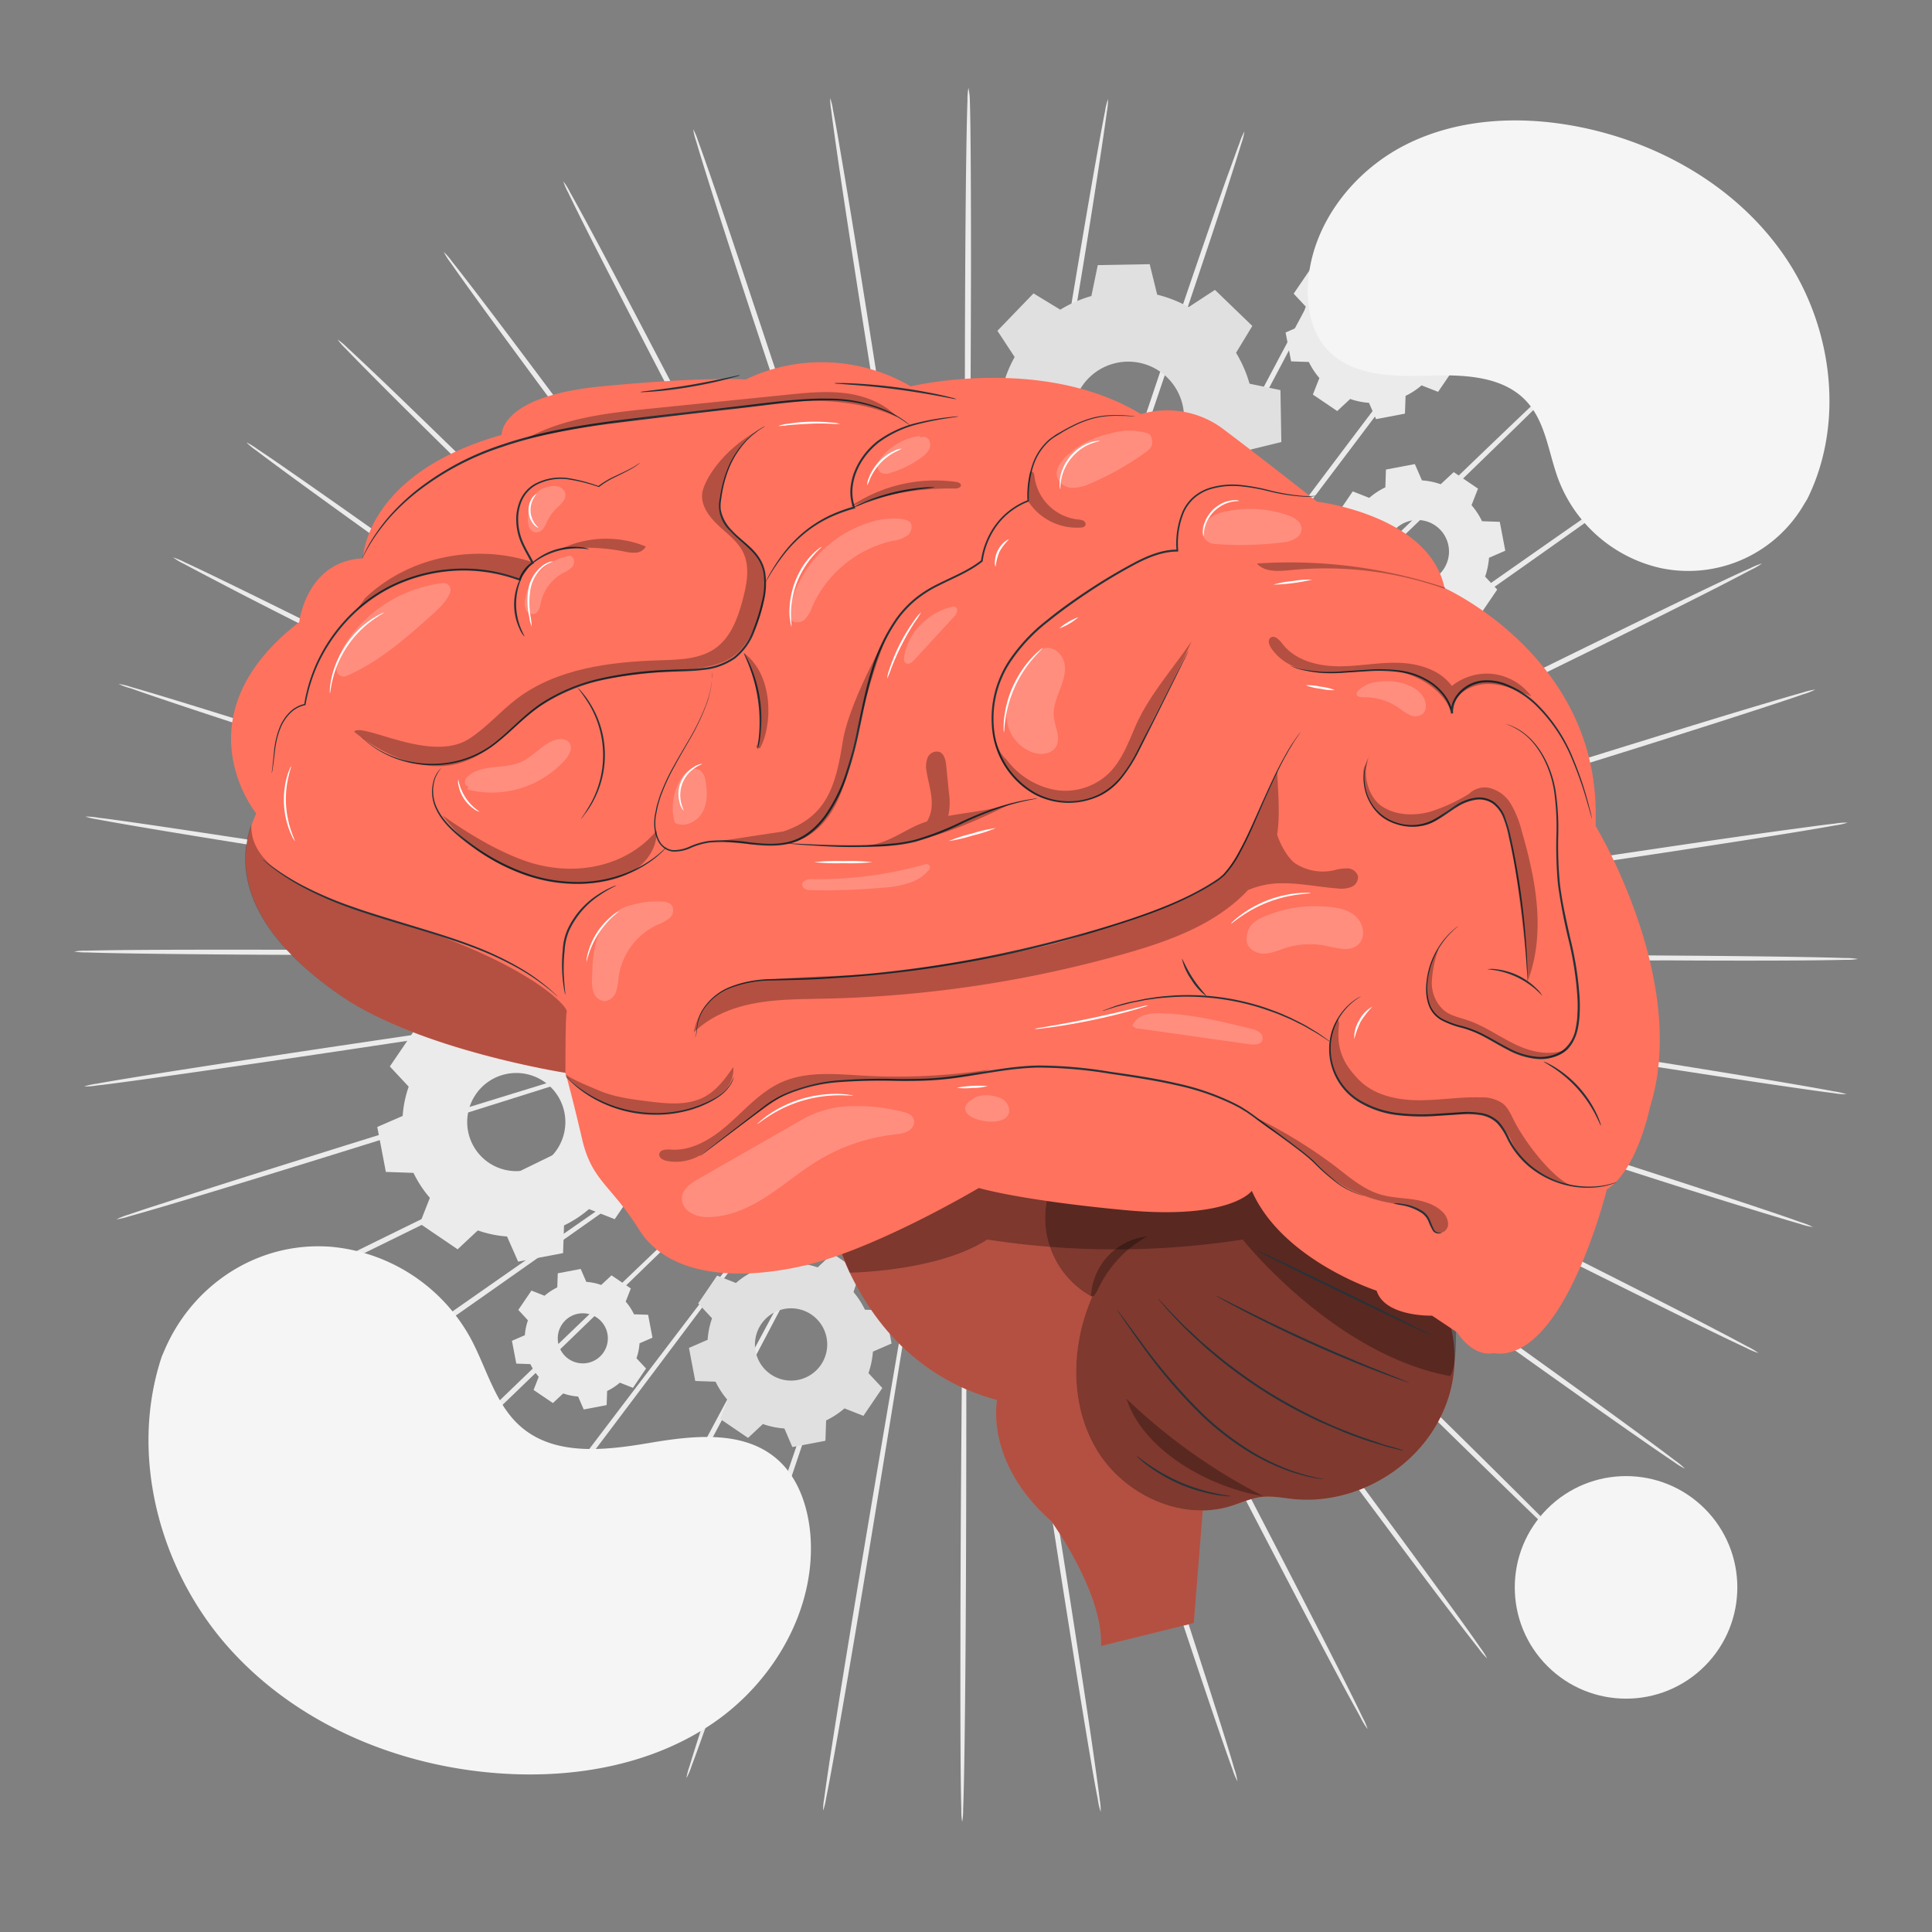 <svg xmlns="http://www.w3.org/2000/svg" viewBox="0 0 500 500"><rect x="0" y="0" width="500" height="500" fill="#808080" stroke="none"/><g id="background-complete"><path d="M315.79,247.8,199,246.71l-35.39-.17-9.62,0-2.5,0a5.58,5.58,0,0,0-.85,0,5.58,5.58,0,0,0,.85.05l2.5.06,9.62.12,35.39.19,116.76.07c45.57,0,86.84.05,116.72.27,14.94.1,27,.24,35.38.4,4.18.07,7.42.16,9.62.24a17.51,17.51,0,0,1,3.35.25,18.15,18.15,0,0,1-3.35.21c-2.2.06-5.45.11-9.63.15-8.35.07-20.44.09-35.38,0C402.63,248.61,361.36,248.26,315.79,247.8Z" style="fill:#ebebeb"></path><path d="M314.88,257.8,199.71,239.07l-34.92-5.5-9.51-1.43-2.48-.34a4.94,4.94,0,0,0-.85-.08l.83.18,2.47.44,9.48,1.57,34.92,5.53L315,257.14C360,264,400.77,270.29,430.25,275c14.74,2.36,26.66,4.32,34.88,5.74,4.12.71,7.31,1.28,9.47,1.7a17.51,17.51,0,0,1,3.27.75,17.8,17.8,0,0,1-3.35-.29c-2.18-.27-5.39-.71-9.53-1.31-8.26-1.19-20.21-3-35-5.29C400.53,271.72,359.82,265.14,314.88,257.8Z" style="fill:#ebebeb"></path><path d="M312.37,267.53,201.68,231.41l-33.6-10.78-9.16-2.86-2.39-.72a4.19,4.19,0,0,0-.83-.21,5.17,5.17,0,0,0,.79.31l2.36.81,9.11,3,33.6,10.81,111,35.12c43.34,13.68,82.58,26.12,110.92,35.3,14.17,4.59,25.63,8.35,33.52,11,4,1.33,7,2.39,9.07,3.13a18.26,18.26,0,0,1,3.11,1.24,16.77,16.77,0,0,1-3.26-.79c-2.11-.61-5.22-1.53-9.2-2.75-8-2.44-19.48-6-33.67-10.58C394.69,294.4,355.56,281.66,312.37,267.53Z" style="fill:#ebebeb"></path><path d="M308.32,276.76,204.85,224.17l-31.44-15.79-8.58-4.23-2.24-1.08a5.68,5.68,0,0,0-.78-.33,5.46,5.46,0,0,0,.73.42l2.2,1.16,8.51,4.36,31.42,15.81,104,51.68C349.22,296.3,386,314.6,412.45,328c13.26,6.7,24,12.16,31.33,16,3.68,1.91,6.53,3.42,8.45,4.47a18.11,18.11,0,0,1,2.87,1.7,17.58,17.58,0,0,1-3.09-1.29c-2-.92-4.9-2.31-8.64-4.12-7.47-3.63-18.25-9-31.53-15.6C385.27,315.87,348.68,297.31,308.32,276.76Z" style="fill:#ebebeb"></path><path d="M302.83,285.25l-93.74-67.66-28.51-20.37-7.8-5.49-2-1.4a5.59,5.59,0,0,0-.72-.45,5.83,5.83,0,0,0,.66.53l2,1.48,7.71,5.6,28.49,20.39,94.37,66.83c36.86,26.06,70.19,49.7,94.22,67,12,8.63,21.7,15.65,28.36,20.56,3.33,2.45,5.9,4.38,7.63,5.7a17.81,17.81,0,0,1,2.56,2.12,17.3,17.3,0,0,1-2.84-1.74c-1.82-1.21-4.47-3-7.88-5.39-6.8-4.71-16.58-11.61-28.63-20.19C372.54,335.57,339.39,311.68,302.83,285.25Z" style="fill:#ebebeb"></path><path d="M296,292.8l-81.77-81-24.9-24.44c-3-2.84-5.24-5.06-6.82-6.59l-1.8-1.7a5.36,5.36,0,0,0-.64-.55,5.23,5.23,0,0,0,.57.63l1.72,1.76,6.72,6.69L214,212.05l82.53,80.28c32.23,31.31,61.38,59.71,82.35,80.39,10.49,10.34,18.93,18.75,24.73,24.6,2.89,2.92,5.13,5.21,6.62,6.78a17,17,0,0,1,2.19,2.48,16.63,16.63,0,0,1-2.53-2.15c-1.6-1.47-3.93-3.66-6.91-6.51-6-5.69-14.53-14-25.06-24.28C356.85,353.05,327.93,324.45,296,292.8Z" style="fill:#ebebeb"></path><path d="M288.13,299.24l-67.81-92.38c-8.72-11.77-15.79-21.29-20.69-27.9L194,171.41l-1.51-1.94a3.89,3.89,0,0,0-.54-.64,6.14,6.14,0,0,0,.46.7l1.42,2,5.57,7.63L220,207.07l68.67,91.78c26.83,35.8,51.07,68.26,68.48,91.86,8.71,11.8,15.71,21.38,20.49,28,2.4,3.33,4.24,5.93,5.46,7.71a18.35,18.35,0,0,1,1.77,2.78,17,17,0,0,1-2.16-2.51c-1.34-1.69-3.3-4.21-5.79-7.47-5-6.52-12.11-16-20.86-27.78C338.56,368,314.57,335.32,288.13,299.24Z" style="fill:#ebebeb"></path><path d="M279.28,304.4,227.17,202.85c-6.72-12.95-12.17-23.43-15.95-30.7l-4.4-8.32-1.17-2.15a4.34,4.34,0,0,0-.43-.71,6.22,6.22,0,0,0,.34.76l1.08,2.19,4.27,8.38L226.83,203,279.9,304.1c20.74,39.44,39.47,75.18,52.86,101.13,6.7,13,12.08,23.51,15.73,30.81,1.83,3.65,3.23,6.5,4.15,8.44a17,17,0,0,1,1.3,3,16.22,16.22,0,0,1-1.73-2.8c-1-1.88-2.58-4.66-4.51-8.26-3.87-7.2-9.39-17.65-16.15-30.6C318,379.93,299.59,344.05,279.28,304.4Z" style="fill:#ebebeb"></path><path d="M269.71,308.15c-13.67-42.27-26-80.53-35-108.26-4.54-13.81-8.22-25-10.78-32.75-1.29-3.84-2.3-6.83-3-8.89-.35-1-.61-1.75-.81-2.3a3.5,3.5,0,0,0-.31-.77s.06.27.21.8l.72,2.33,2.85,8.93c2.55,7.77,6.22,18.95,10.76,32.76,9.23,27.65,22,65.8,36,108s26.81,80.27,35.84,108c4.51,13.84,8.11,25.06,10.54,32.83,1.21,3.88,2.14,6.91,2.73,9a16.24,16.24,0,0,1,.79,3.17,17.21,17.21,0,0,1-1.25-3c-.74-2-1.79-5-3.12-8.85-2.66-7.7-6.41-18.87-11-32.69C295.76,388.67,283.35,350.41,269.71,308.15Z" style="fill:#ebebeb"></path><path d="M259.65,310.39C253,266.55,247,226.88,242.59,198.12c-2.25-14.33-4.07-25.94-5.34-34-.66-4-1.17-7.09-1.52-9.24-.19-1-.33-1.82-.43-2.39a4.18,4.18,0,0,0-.18-.81,4.6,4.6,0,0,0,.08.82c.07.57.18,1.37.32,2.41.32,2.15.79,5.26,1.38,9.26,1.26,8.06,3.07,19.66,5.32,34,4.64,28.71,11,68.33,18.11,112.11s13.48,83.37,17.91,112.09c2.22,14.36,4,26,5.1,34,.57,4,1,7.15,1.25,9.27a16.57,16.57,0,0,1,.27,3.26,16.29,16.29,0,0,1-.74-3.19c-.41-2.1-1-5.21-1.66-9.21-1.37-8-3.27-19.62-5.55-34C272.34,393.88,266.28,354.21,259.65,310.39Z" style="fill:#ebebeb"></path><path d="M249.35,311.07c.41-44.32.79-84.42,1.05-113.48.07-14.5.12-26.24.15-34.39,0-4,0-7.18,0-9.35,0-1,0-1.86,0-2.43a4.06,4.06,0,0,0-.05-.83,7.54,7.54,0,0,0-.05.83q0,.86-.06,2.43c0,2.17-.07,5.31-.12,9.35,0,8.15-.09,19.89-.17,34.39V311.07c0,44.29,0,84.4-.2,113.44-.1,14.51-.24,26.26-.39,34.38-.08,4.06-.16,7.22-.25,9.35a16.61,16.61,0,0,1-.25,3.26,17.6,17.6,0,0,1-.22-3.26c-.06-2.14-.12-5.29-.16-9.35-.08-8.12-.1-19.87-.07-34.39C248.57,395.46,248.91,355.36,249.35,311.07Z" style="fill:#ebebeb"></path><path d="M239.06,310.19c7.5-43.71,14.28-83.27,19.19-111.94l5.65-33.95c.63-4,1.12-7.1,1.46-9.24.15-1,.27-1.84.35-2.41a5.52,5.52,0,0,0,.09-.83,5.3,5.3,0,0,0-.19.81q-.17.85-.45,2.4c-.37,2.14-.92,5.23-1.61,9.22-1.34,8-3.28,19.63-5.67,33.94-4.65,28.72-11,68.33-18.14,112.11s-13.48,83.37-18.32,112c-2.42,14.32-4.43,25.91-5.89,33.91-.72,4-1.31,7.1-1.74,9.2a16.69,16.69,0,0,1-.77,3.18,16.47,16.47,0,0,1,.3-3.26c.28-2.12.73-5.24,1.33-9.26,1.22-8,3.07-19.65,5.43-34C224.79,393.44,231.54,353.87,239.06,310.19Z" style="fill:#ebebeb"></path><path d="M229,307.76l37.1-107.61c4.67-13.77,8.45-24.92,11.07-32.66l2.94-8.9.74-2.33a6.12,6.12,0,0,0,.22-.8,4.15,4.15,0,0,0-.32.77c-.2.55-.48,1.31-.83,2.29l-3.09,8.86L265.77,200c-9.24,27.65-22,65.79-36.07,107.94s-26.82,80.27-36.25,107.83c-4.71,13.77-8.57,24.91-11.3,32.58-1.37,3.84-2.45,6.81-3.21,8.82a16.42,16.42,0,0,1-1.29,3,16.74,16.74,0,0,1,.83-3.17c.61-2.05,1.56-5.07,2.81-8.94,2.51-7.75,6.22-18.93,10.87-32.73C201.45,387.78,214.53,349.74,229,307.76Z" style="fill:#ebebeb"></path><path d="M219.55,303.82c21.11-39.28,40.21-74.82,54.05-100.59l16.22-30.56,4.35-8.34c.48-.94.84-1.67,1.11-2.19a4.26,4.26,0,0,0,.34-.76,6.39,6.39,0,0,0-.44.72c-.28.51-.68,1.21-1.19,2.14-1,1.92-2.54,4.7-4.48,8.27l-16.25,30.55-53.1,101.07c-20.69,39.46-39.49,75.17-53.26,100.94C160,418,154.4,428.36,150.46,435.52c-2,3.58-3.52,6.35-4.59,8.22a17.11,17.11,0,0,1-1.76,2.79,17.66,17.66,0,0,1,1.33-3c.94-1.93,2.37-4.76,4.24-8.39,3.72-7.27,9.2-17.75,16-30.66C179.35,378.64,198.43,343.07,219.55,303.82Z" style="fill:#ebebeb"></path><path d="M210.81,298.49l69.56-91.14,20.94-27.73,5.64-7.57,1.44-2a4.16,4.16,0,0,0,.46-.7,5.63,5.63,0,0,0-.54.64l-1.52,1.93L301,179.42l-21,27.71-68.7,91.76c-26.79,35.83-51.1,68.24-68.84,91.6-8.87,11.69-16.1,21.11-21.14,27.58-2.52,3.24-4.5,5.74-5.86,7.42a16.52,16.52,0,0,1-2.18,2.49,16.32,16.32,0,0,1,1.79-2.76c1.25-1.77,3.11-4.35,5.54-7.66,4.85-6.61,11.94-16.12,20.76-27.84C159.07,366.28,183.63,334.05,210.81,298.49Z" style="fill:#ebebeb"></path><path d="M203,291.9l83.3-79.52c10.6-10.21,19.17-18.48,25.12-24.22l6.79-6.63,1.74-1.75a4.13,4.13,0,0,0,.57-.62,5.36,5.36,0,0,0-.64.55l-1.82,1.68-6.88,6.53-25.14,24.2-82.55,80.26c-32.2,31.34-61.4,59.69-82.67,80.08-10.63,10.2-19.27,18.42-25.29,24.05-3,2.82-5.36,5-7,6.44A16.53,16.53,0,0,1,86,405.08a19,19,0,0,1,2.22-2.46c1.51-1.55,3.76-3.82,6.69-6.72,5.85-5.8,14.38-14.13,25-24.37C141.08,351,170.5,322.92,203,291.9Z" style="fill:#ebebeb"></path><path d="M196.4,284.22l95-66,28.69-20.13,7.76-5.53,2-1.46a5.31,5.31,0,0,0,.66-.52,4.27,4.27,0,0,0-.72.44l-2.06,1.38-7.84,5.41L291.2,218l-94.39,66.8c-36.82,26.1-70.21,49.68-94.48,66.61-12.13,8.47-22,15.28-28.83,19.94-3.42,2.33-6.09,4.12-7.92,5.31a18.44,18.44,0,0,1-2.86,1.72,16.72,16.72,0,0,1,2.58-2.1C67,374.93,69.63,373,73,370.61c6.71-4.84,16.47-11.78,28.57-20.3C125.74,333.27,159.3,309.93,196.4,284.22Z" style="fill:#ebebeb"></path><path d="M191.09,275.62l104.46-50.71,31.57-15.52,8.56-4.28,2.21-1.14a4.35,4.35,0,0,0,.73-.42,8.06,8.06,0,0,0-.78.33l-2.26,1.06L327,209.09l-31.58,15.49-104,51.64c-40.57,20.19-77.33,38.41-104,51.44C74,334.18,63.2,339.41,55.69,343c-3.76,1.78-6.68,3.14-8.68,4a18.11,18.11,0,0,1-3.1,1.26,17.25,17.25,0,0,1,2.88-1.68c1.93-1,4.79-2.51,8.5-4.39,7.4-3.77,18.15-9.14,31.47-15.71C113.4,313.34,150.3,295.38,191.09,275.62Z" style="fill:#ebebeb"></path><path d="M187.23,266.32l111.36-34.1,33.7-10.5,9.14-2.92,2.37-.79a4.26,4.26,0,0,0,.79-.3,5,5,0,0,0-.83.2l-2.39.7-9.19,2.78-33.7,10.47-111,35.1c-43.33,13.73-82.59,26.11-111.06,34.9-14.24,4.4-25.78,7.9-33.77,10.27-4,1.18-7.11,2.08-9.22,2.66a17.79,17.79,0,0,1-3.27.77,17.86,17.86,0,0,1,3.12-1.22c2.07-.72,5.14-1.74,9.1-3,7.92-2.58,19.41-6.24,33.63-10.7C104.4,291.69,143.75,279.6,187.23,266.32Z" style="fill:#ebebeb"></path><path d="M184.92,256.55l115.5-16.65,35-5.22,9.49-1.48,2.47-.42a7.41,7.41,0,0,0,.83-.17,4.19,4.19,0,0,0-.85.07l-2.48.32-9.52,1.34-35,5.19L185,257.21c-45,6.93-85.78,13.15-115.32,17.48-14.77,2.16-26.73,3.86-35,5-4.14.56-7.36,1-9.54,1.22a16.88,16.88,0,0,1-3.36.26,18.78,18.78,0,0,1,3.28-.72c2.17-.4,5.36-.94,9.48-1.61,8.25-1.34,20.18-3.2,34.94-5.42C99,268.93,139.83,263,184.92,256.55Z" style="fill:#ebebeb"></path><path d="M184.21,246.54l116.76,1,35.39.12,9.62,0,2.5,0a7,7,0,0,0,.85,0,4.29,4.29,0,0,0-.85-.05l-2.5-.06-9.62-.11L301,247.14l-116.76.07c-45.57.06-86.84,0-116.72-.13-14.93-.09-27-.21-35.38-.36-4.18-.07-7.42-.15-9.62-.23a18.22,18.22,0,0,1-3.35-.24,18.56,18.56,0,0,1,3.35-.22c2.2-.06,5.45-.11,9.62-.16,8.36-.08,20.45-.11,35.39-.09C97.37,245.83,138.64,246.14,184.21,246.54Z" style="fill:#ebebeb"></path><path d="M185.11,236.54,300.3,255.12l34.93,5.46,9.51,1.42,2.48.34a4.94,4.94,0,0,0,.85.08,4.77,4.77,0,0,0-.83-.18l-2.47-.44-9.48-1.56-34.93-5.49L185,237.2c-45-6.82-85.8-13-115.28-17.74-14.75-2.34-26.67-4.29-34.9-5.7-4.11-.7-7.3-1.27-9.46-1.68a18.92,18.92,0,0,1-3.28-.75,17.76,17.76,0,0,1,3.35.29c2.19.26,5.4.7,9.53,1.29,8.27,1.18,20.22,3,35,5.25C99.44,222.72,140.16,229.25,185.11,236.54Z" style="fill:#ebebeb"></path><path d="M187.6,226.8l110.74,36L332,273.52l9.16,2.86,2.39.71a4.19,4.19,0,0,0,.83.21,5.17,5.17,0,0,0-.79-.31l-2.36-.81-9.12-3-33.6-10.77-111.08-35c-43.37-13.62-82.61-26-111-35.16-14.18-4.57-25.64-8.32-33.54-11-4-1.33-7-2.38-9.07-3.11A16.69,16.69,0,0,1,30.7,177a17.64,17.64,0,0,1,3.26.8c2.11.6,5.22,1.52,9.2,2.73,8,2.43,19.49,6,33.69,10.54C105.25,200,144.4,212.72,187.6,226.8Z" style="fill:#ebebeb"></path><path d="M191.64,217.57,295.18,270l31.46,15.75,8.58,4.22,2.25,1.08a5.11,5.11,0,0,0,.78.33,4.73,4.73,0,0,0-.73-.43l-2.2-1.15-8.52-4.35-31.44-15.77-104-51.55c-40.61-20.09-77.37-38.33-103.89-51.7-13.26-6.68-24-12.13-31.34-16-3.69-1.92-6.54-3.42-8.46-4.46a16.7,16.7,0,0,1-2.87-1.71,19.08,19.08,0,0,1,3.09,1.29c2,.92,4.9,2.3,8.64,4.11,7.48,3.62,18.27,8.94,31.56,15.56C114.64,178.55,151.25,197.07,191.64,217.57Z" style="fill:#ebebeb"></path><path d="M197.13,209.07,291,276.62,319.49,297l7.8,5.48,2,1.4a6.08,6.08,0,0,0,.71.45,4.07,4.07,0,0,0-.65-.53l-2-1.48-7.71-5.59-28.53-20.35-94.45-66.72c-36.89-26-70.25-49.62-94.3-66.85-12-8.61-21.72-15.62-28.39-20.52-3.33-2.45-5.91-4.37-7.64-5.69a16.28,16.28,0,0,1-2.56-2.12,18.57,18.57,0,0,1,2.85,1.74c1.81,1.21,4.47,3,7.87,5.38,6.81,4.71,16.61,11.59,28.67,20.16C127.35,158.83,160.53,182.68,197.13,209.07Z" style="fill:#ebebeb"></path><path d="M203.9,201.51l81.88,80.91,24.93,24.4,6.83,6.58,1.8,1.7a5.36,5.36,0,0,0,.64.55,5.85,5.85,0,0,0-.57-.62c-.41-.42-1-1-1.73-1.76L311,306.58,286,282.16,203.41,202C171.14,170.71,142,142.35,121,121.69,110.46,111.36,102,103,96.2,97.12c-2.9-2.92-5.14-5.2-6.63-6.77a16.93,16.93,0,0,1-2.2-2.48A16.92,16.92,0,0,1,89.91,90c1.6,1.47,3.93,3.66,6.92,6.5,6,5.68,14.54,14,25.09,24.25C143,141.33,172,169.91,203.9,201.51Z" style="fill:#ebebeb"></path><path d="M211.8,195.06l67.93,92.3,20.73,27.88,5.69,7.53,1.51,2a4.57,4.57,0,0,0,.54.64,5.21,5.21,0,0,0-.46-.7l-1.42-2L300.74,315,280,287.15l-68.79-91.7c-26.88-35.77-51.17-68.19-68.6-91.77-8.73-11.79-15.74-21.36-20.53-28-2.4-3.33-4.24-5.92-5.47-7.7a16.46,16.46,0,0,1-1.77-2.78A17,17,0,0,1,117,67.7c1.35,1.69,3.3,4.21,5.8,7.46,5,6.52,12.13,16,20.9,27.75C161.28,126.41,185.32,159,211.8,195.06Z" style="fill:#ebebeb"></path><path d="M220.64,189.89c20.4,39.63,38.87,75.49,52.25,101.49,6.74,12.94,12.2,23.41,16,30.68l4.42,8.31,1.17,2.15a4.34,4.34,0,0,0,.43.71,4.67,4.67,0,0,0-.34-.76q-.37-.78-1.08-2.19c-1-1.94-2.43-4.76-4.28-8.38l-16-30.69c-13.63-25.87-32.43-61.57-53.2-101s-39.57-75.13-53-101.07c-6.71-13-12.1-23.48-15.77-30.78-1.83-3.65-3.23-6.5-4.16-8.44a17.58,17.58,0,0,1-1.3-3,16.22,16.22,0,0,1,1.73,2.8c1.06,1.88,2.59,4.66,4.53,8.26,3.88,7.19,9.41,17.64,16.18,30.58C181.79,114.41,200.28,150.26,220.64,189.89Z" style="fill:#ebebeb"></path><path d="M230.21,186.13c13.73,42.26,26.15,80.5,35.16,108.22,4.56,13.8,8.26,25,10.82,32.74,1.31,3.83,2.32,6.82,3,8.88.35,1,.61,1.75.81,2.3a4.77,4.77,0,0,0,.31.77,5.32,5.32,0,0,0-.21-.8l-.72-2.33c-.66-2.07-1.63-5.07-2.87-8.93-2.56-7.76-6.24-18.94-10.79-32.75-9.27-27.64-22.06-65.76-36.19-107.9s-26.91-80.24-36-107.91c-4.54-13.83-8.16-25-10.59-32.81-1.22-3.89-2.15-6.91-2.75-9a16.06,16.06,0,0,1-.79-3.17,16.28,16.28,0,0,1,1.25,3c.75,2,1.8,5,3.14,8.84,2.66,7.7,6.44,18.86,11,32.68C204.06,105.65,216.52,143.88,230.21,186.13Z" style="fill:#ebebeb"></path><path d="M240.27,183.88c6.72,43.83,12.8,83.5,17.2,112.25,2.27,14.33,4.11,25.93,5.39,34,.66,4,1.18,7.09,1.54,9.23.18,1,.32,1.83.42,2.4a4.91,4.91,0,0,0,.19.81,6.28,6.28,0,0,0-.08-.82c-.08-.58-.19-1.38-.33-2.42-.33-2.14-.79-5.25-1.39-9.25l-5.36-34c-4.68-28.71-11.13-68.32-18.26-112.09S226,100.62,221.53,71.91c-2.24-14.35-4-26-5.14-34-.58-4-1-7.15-1.26-9.27a17.27,17.27,0,0,1-.28-3.26,15.73,15.73,0,0,1,.75,3.18c.41,2.11,1,5.21,1.66,9.22,1.39,8,3.31,19.61,5.61,33.95C227.47,100.4,233.59,140.07,240.27,183.88Z" style="fill:#ebebeb"></path><path d="M250.56,183.19c-.35,44.31-.67,84.41-.9,113.48,0,14.5-.08,26.24-.11,34.39,0,4,0,7.18,0,9.35,0,1,0,1.85,0,2.43a5.27,5.27,0,0,0,.05.83,4.41,4.41,0,0,0,.06-.83c0-.58,0-1.38,0-2.43,0-2.17.06-5.31.1-9.35,0-8.15.08-19.89.13-34.39,0-29.07-.09-69.17-.14-113.48s-.11-84.4.05-113.44c.08-14.52.2-26.27.35-34.39.07-4.06.15-7.21.23-9.35a15.67,15.67,0,0,1,.25-3.26A16.66,16.66,0,0,1,251,26c.07,2.14.13,5.29.17,9.36.09,8.12.13,19.87.12,34.38C251.24,98.79,251,138.9,250.56,183.19Z" style="fill:#ebebeb"></path><path d="M260.85,184.05c-7.43,43.72-14.16,83.29-19,112-2.36,14.31-4.27,25.9-5.6,34-.62,4-1.11,7.1-1.45,9.25-.15,1-.26,1.83-.35,2.4a4.73,4.73,0,0,0-.08.83,4.91,4.91,0,0,0,.19-.81c.1-.57.25-1.36.44-2.39l1.6-9.22c1.33-8,3.25-19.64,5.63-34,4.6-28.72,11-68.34,18-112.12s13.38-83.4,18.18-112.06c2.4-14.33,4.4-25.91,5.84-33.91.72-4,1.31-7.11,1.73-9.2a16.69,16.69,0,0,1,.77-3.19,16.82,16.82,0,0,1-.29,3.26c-.28,2.12-.73,5.25-1.33,9.26-1.21,8-3,19.65-5.38,34C275,100.78,268.32,140.36,260.85,184.05Z" style="fill:#ebebeb"></path><path d="M270.88,186.47,233.93,294.12c-4.65,13.78-8.42,24.93-11,32.68-1.27,3.85-2.25,6.84-2.93,8.91-.32,1-.56,1.77-.74,2.32a4.3,4.3,0,0,0-.21.8,4.67,4.67,0,0,0,.32-.77c.19-.54.47-1.3.82-2.29.72-2.06,1.75-5,3.08-8.86l11-32.67c9.21-27.66,21.9-65.81,35.93-108s26.72-80.3,36.1-107.87c4.69-13.78,8.55-24.92,11.27-32.6C319,42,320,39,320.79,37a17.46,17.46,0,0,1,1.27-3,16.36,16.36,0,0,1-.81,3.18c-.62,2.05-1.56,5.07-2.81,8.94C316,53.81,312.25,65,307.62,78.8,298.36,106.41,285.33,144.47,270.88,186.47Z" style="fill:#ebebeb"></path><path d="M280.37,190.39,226.46,291.06c-6.82,12.89-12.35,23.33-16.18,30.58-1.88,3.6-3.33,6.41-4.34,8.34l-1.1,2.19a4.26,4.26,0,0,0-.34.76,6.32,6.32,0,0,0,.43-.72c.28-.5.68-1.21,1.19-2.14l4.47-8.28,16.21-30.57c13.56-25.9,32.28-61.64,53-101.13s39.39-75.22,53.12-101c6.87-12.9,12.47-23.31,16.4-30.48,2-3.58,3.51-6.35,4.59-8.22a16.92,16.92,0,0,1,1.74-2.79,16.17,16.17,0,0,1-1.32,3c-.94,1.94-2.36,4.77-4.22,8.41-3.72,7.27-9.18,17.75-16,30.67C320.47,115.53,301.45,151.12,280.37,190.39Z" style="fill:#ebebeb"></path><path d="M289.12,195.71,219.68,287l-20.9,27.74-5.63,7.59-1.44,2a4.16,4.16,0,0,0-.46.7,6.22,6.22,0,0,0,.55-.64l1.51-1.93,5.75-7.5L220,287.16l68.59-91.84c26.74-35.87,51-68.31,68.72-91.69,8.85-11.69,16.06-21.13,21.1-27.61,2.51-3.24,4.49-5.74,5.85-7.42a19.16,19.16,0,0,1,2.17-2.5,16.57,16.57,0,0,1-1.79,2.77c-1.24,1.77-3.1,4.35-5.52,7.66-4.84,6.62-11.92,16.14-20.73,27.87C340.77,127.86,316.25,160.13,289.12,195.71Z" style="fill:#ebebeb"></path><path d="M296.91,202.3l-83.2,79.62-25.09,24.25-6.77,6.64-1.74,1.75a5.85,5.85,0,0,0-.57.62,5.12,5.12,0,0,0,.64-.55L182,313l6.88-6.54L214,282.18l82.45-80.36c32.15-31.39,61.31-59.76,82.55-80.18,10.62-10.22,19.25-18.44,25.26-24.09,3-2.82,5.36-5,7-6.45A17,17,0,0,1,413.76,89a16.77,16.77,0,0,1-2.21,2.46c-1.51,1.56-3.76,3.83-6.68,6.73-5.85,5.81-14.36,14.15-24.94,24.4C358.79,143.08,329.41,171.24,296.91,202.3Z" style="fill:#ebebeb"></path><path d="M303.55,210l-94.93,66.08L180,296.21l-7.76,5.54-2,1.46a7.39,7.39,0,0,0-.66.53,6.59,6.59,0,0,0,.73-.44l2-1.39,7.84-5.42,28.68-20.14,94.31-66.92c36.78-26.15,70.13-49.77,94.38-66.73,12.12-8.49,22-15.31,28.81-20,3.42-2.33,6.09-4.13,7.91-5.32a17.45,17.45,0,0,1,2.86-1.72,17.49,17.49,0,0,1-2.58,2.1c-1.73,1.31-4.32,3.21-7.67,5.64-6.7,4.85-16.45,11.8-28.54,20.33C374.15,160.83,340.62,184.21,303.55,210Z" style="fill:#ebebeb"></path><path d="M308.88,218.56,204.48,269.4,172.93,285l-8.55,4.29-2.21,1.14a7.56,7.56,0,0,0-.74.42,3.94,3.94,0,0,0,.79-.33l2.25-1.05,8.62-4.17,31.57-15.53L308.56,218c40.54-20.23,77.28-38.5,104-51.57,13.34-6.54,24.16-11.78,31.67-15.35,3.75-1.78,6.68-3.14,8.67-4a17.74,17.74,0,0,1,3.1-1.26,17.25,17.25,0,0,1-2.88,1.68c-1.93,1-4.79,2.52-8.49,4.41-7.4,3.77-18.15,9.15-31.46,15.74C386.52,180.75,349.63,198.75,308.88,218.56Z" style="fill:#ebebeb"></path><path d="M312.75,227.85,201.43,262.1l-33.68,10.54-9.14,2.93-2.37.79a5.44,5.44,0,0,0-.79.3,5,5,0,0,0,.83-.2l2.39-.7,9.18-2.79,33.7-10.52,111-35.23c43.31-13.79,82.55-26.21,111-35,14.23-4.42,25.76-7.94,33.75-10.31,4-1.19,7.11-2.09,9.23-2.68a17.62,17.62,0,0,1,3.26-.77,16.5,16.5,0,0,1-3.12,1.22c-2.07.73-5.13,1.76-9.09,3.05-7.92,2.6-19.4,6.27-33.62,10.75C395.54,202.39,356.21,214.52,312.75,227.85Z" style="fill:#ebebeb"></path><path d="M315.07,237.63,199.59,254.42l-35,5.26-9.49,1.5-2.47.42a7.41,7.41,0,0,0-.83.17,5.42,5.42,0,0,0,.85-.07l2.48-.33,9.52-1.35,35-5.23L315,237c45-7,85.76-13.26,115.3-17.62,14.76-2.19,26.72-3.9,35-5,4.14-.56,7.35-1,9.54-1.23a17.83,17.83,0,0,1,3.35-.26,17.78,17.78,0,0,1-3.28.73c-2.16.39-5.35.94-9.47,1.62-8.24,1.35-20.18,3.22-34.94,5.46C401,225.14,360.15,231.11,315.07,237.63Z" style="fill:#ebebeb"></path><path d="M274.45,80.11a32.53,32.53,0,0,1,8-3.5l1.65-8,13.44-.24,1.94,7.89a32.85,32.85,0,0,1,8.15,3.21l6.8-4.45,9.67,9.34-4.21,6.94a32.66,32.66,0,0,1,3.49,8l8,1.66.23,13.44-7.89,1.93a32.53,32.53,0,0,1-3.21,8.16l4.46,6.79-9.34,9.68-6.95-4.21a33,33,0,0,1-8,3.49L299,148.28l-13.44.24-1.94-7.89a33.46,33.46,0,0,1-8.16-3.21l-6.79,4.45L259,132.53l4.21-6.94a32.66,32.66,0,0,1-3.49-8l-8-1.66-.24-13.44,7.9-1.93a32.53,32.53,0,0,1,3.21-8.16l-4.46-6.79,9.34-9.68,6.95,4.22ZM281.61,98a14.43,14.43,0,1,0,20.4-.36A14.43,14.43,0,0,0,281.61,98Z" style="fill:#e0e0e0"></path><path d="M343.36,71.38a18.68,18.68,0,0,1,4.15-2.72l.15-4.6,7.48-1.42L357,66.85a18.71,18.71,0,0,1,4.86,1l3.36-3.14L371.49,69l-1.68,4.28a18.68,18.68,0,0,1,2.72,4.15l4.59.16,1.43,7.47-4.22,1.84a18.69,18.69,0,0,1-1,4.86l3.13,3.36-4.28,6.29-4.28-1.68a18.62,18.62,0,0,1-4.14,2.72l-.16,4.6-7.48,1.42-1.83-4.22a18.6,18.6,0,0,1-4.86-1l-3.36,3.13-6.3-4.27,1.69-4.28a18.38,18.38,0,0,1-2.73-4.15l-4.59-.16-1.43-7.47,4.22-1.84a18.71,18.71,0,0,1,1-4.86L334.8,76l4.28-6.29,4.28,1.68Zm5.72,9.3a8.16,8.16,0,1,0,11.34-2.16A8.16,8.16,0,0,0,349.08,80.68Z" style="fill:#ebebeb"></path><path d="M354.38,128.84a18.68,18.68,0,0,1,4.15-2.72l.15-4.6,7.48-1.42,1.84,4.22a18.22,18.22,0,0,1,4.85,1l3.37-3.14,6.29,4.28-1.68,4.28a18.68,18.68,0,0,1,2.72,4.15l4.59.16,1.43,7.47-4.22,1.84a19.11,19.11,0,0,1-1,4.86l3.13,3.36-4.28,6.29-4.28-1.68a18.62,18.62,0,0,1-4.14,2.72l-.16,4.6-7.48,1.42-1.84-4.21a18.63,18.63,0,0,1-4.85-1l-3.36,3.14-6.3-4.28,1.69-4.28a18.38,18.38,0,0,1-2.73-4.15l-4.59-.16-1.43-7.47,4.22-1.84a18.71,18.71,0,0,1,1-4.86l-3.14-3.36,4.28-6.29,4.28,1.68Zm5.72,9.3A8.16,8.16,0,1,0,371.44,136,8.16,8.16,0,0,0,360.1,138.14Z" style="fill:#ebebeb"></path><path d="M114.21,268.78a28.93,28.93,0,0,1,6.46-4.24l.24-7.16,11.64-2.21,2.86,6.56A28.85,28.85,0,0,1,143,263.3l5.23-4.89,9.8,6.67-2.62,6.66a29.22,29.22,0,0,1,4.24,6.45l7.15.25L169,290.08l-6.57,2.86a29.24,29.24,0,0,1-1.56,7.56l4.88,5.23-6.66,9.79-6.66-2.61a28.89,28.89,0,0,1-6.46,4.23l-.25,7.16-11.63,2.21L131.22,320a28.85,28.85,0,0,1-7.56-1.57l-5.23,4.89-9.8-6.66,2.62-6.66a29.16,29.16,0,0,1-4.24-6.46l-7.15-.25-2.22-11.63,6.57-2.86a28.91,28.91,0,0,1,1.56-7.57L100.89,276l6.66-9.79,6.66,2.62Zm8.9,14.47a12.7,12.7,0,1,0,17.65-3.36A12.7,12.7,0,0,0,123.11,283.25Z" style="fill:#ebebeb"></path><path d="M190.44,332.05a20.73,20.73,0,0,1,4.75-3.12l.18-5.26,8.56-1.63,2.1,4.82A21.6,21.6,0,0,1,211.6,328l3.85-3.6,7.2,4.9-1.92,4.9a21.48,21.48,0,0,1,3.11,4.75l5.27.19,1.63,8.56-4.83,2.1a21.93,21.93,0,0,1-1.15,5.56l3.59,3.85-4.9,7.21-4.9-1.93a21.88,21.88,0,0,1-4.75,3.12l-.18,5.26-8.56,1.63L203,369.69a21.18,21.18,0,0,1-5.56-1.15l-3.85,3.59-7.2-4.9,1.92-4.9a21.41,21.41,0,0,1-3.12-4.75l-5.26-.18-1.63-8.56,4.83-2.1a21.17,21.17,0,0,1,1.15-5.57l-3.59-3.85,4.9-7.2,4.9,1.93ZM197,342.69a9.35,9.35,0,1,0,13-2.47A9.34,9.34,0,0,0,197,342.69Z" style="fill:#e0e0e0"></path><path d="M140.93,335.34a15,15,0,0,1,3.29-2.16l.13-3.65,5.93-1.13,1.46,3.35a14.36,14.36,0,0,1,3.85.8l2.67-2.49,5,3.39-1.33,3.4a14.67,14.67,0,0,1,2.15,3.29l3.65.12,1.13,5.93-3.35,1.46a14.81,14.81,0,0,1-.79,3.86l2.48,2.66-3.39,5-3.39-1.34a14.78,14.78,0,0,1-3.3,2.16l-.12,3.65-5.93,1.13-1.46-3.35a14.76,14.76,0,0,1-3.85-.8l-2.67,2.49-5-3.39,1.33-3.4a15.07,15.07,0,0,1-2.16-3.29l-3.64-.13L132.49,347l3.34-1.45a15.25,15.25,0,0,1,.8-3.86L134.14,339l3.4-5,3.39,1.34Zm4.54,7.38a6.48,6.48,0,1,0,9-1.72A6.47,6.47,0,0,0,145.47,342.72Z" style="fill:#ebebeb"></path></g><g id="background-simple"><path d="M41.89,351l.77-1.77c6.48-15,20.5-25.39,36.62-26.58a43.18,43.18,0,0,1,6.23,0,45.9,45.9,0,0,1,36.29,23.71c4.23,7.86,6.4,17.27,13.15,23,8.79,7.5,21.75,6,33.06,4.08s24.29-3.4,33.05,4.14c5.48,4.73,8,12.16,8.65,19.42,1.61,19.2-9.33,38.07-25.05,48.86S149.15,460.21,130.15,459c-26.62-1.66-53.22-12.6-71.07-32.71S33.34,376.56,41.89,351Z" style="fill:#f5f5f5"></path><path d="M467.74,129.11l-.81,1.33A34.64,34.64,0,0,1,429.71,147a37,37,0,0,1-26.43-23c-2.51-6.75-3.22-14.52-8-19.88-6.21-7-16.75-7.19-26-6.9s-19.81,0-26-7c-3.87-4.38-5.1-10.61-4.79-16.49.83-15.54,11.66-29.44,25.43-36.34s30-7.53,45.06-4.49c21.12,4.26,41.21,15.95,53.28,34S477.4,109.62,467.74,129.11Z" style="fill:#f5f5f5"></path><circle cx="420.82" cy="410.81" r="28.8" transform="translate(-167.23 417.89) rotate(-45)" style="fill:#f5f5f5"></circle></g><g id="Brain"><path d="M211.47,294.05c-.7,2.79,2.19,56.21,46.57,68.3,0,0-3.36,16,14.06,31.36,0,0,13.46,18.52,12.85,32.28l24-5.94,5-62.58-12.55-63.42s-45.3-19.51-48.09-19.51S211.47,294.05,211.47,294.05Z" style="fill:#FF725E"></path><path d="M211.47,294.05c-.7,2.79,2.19,56.21,46.57,68.3,0,0-3.36,16,14.06,31.36,0,0,13.46,18.52,12.85,32.28l24-5.94,5-62.58-12.55-63.42s-45.3-19.51-48.09-19.51S211.47,294.05,211.47,294.05Z" style="opacity:0.3"></path><path d="M375.16,342.17c-1.6-5.2-4.57-9.84-7.62-14.33a102.7,102.7,0,0,0-9.83-12.7c-10.48-11.17-24.95-18.12-40-21.2a59,59,0,0,0-21.27-.92c-7,1.14-13.91,4.17-18.89,9.28L271,310.43a23.18,23.18,0,0,0,11.64,25.21c-5.47,12.46-5.86,27.57,1,39.28s21.78,18.86,34.79,14.88c2.66-.82,5.22-2.05,8-2.38s5.46.25,8.19.53c15.54,1.61,31.62-7.41,38.34-21.52A33.94,33.94,0,0,0,375.16,342.17Z" style="fill:#FF725E"></path><g style="opacity:0.5"><path d="M375.16,342.17c-1.6-5.2-4.57-9.84-7.62-14.33a102.7,102.7,0,0,0-9.83-12.7c-10.48-11.17-24.95-18.12-40-21.2a59,59,0,0,0-21.27-.92c-7,1.14-13.91,4.17-18.89,9.28L271,310.43a23.18,23.18,0,0,0,11.64,25.21c-5.47,12.46-5.86,27.57,1,39.28s21.78,18.86,34.79,14.88c2.66-.82,5.22-2.05,8-2.38s5.46.25,8.19.53c15.54,1.61,31.62-7.41,38.34-21.52A33.94,33.94,0,0,0,375.16,342.17Z"></path></g><path d="M219.91,329.36s22.68-.23,35.59-8.57a216.16,216.16,0,0,0,66.12,0s23.59,29.78,53.69,35.34c2.09-3.51,1.46-13.19,1.19-22L312.09,293l-62.3,7.66-34,18.49Z" style="opacity:0.3"></path><path d="M66.32,210.53S45.86,185.41,77.44,161c0,0,1.8-15.79,16.51-16.51,0,0,.36-21.89,35.89-31.94,0,0-.72-10,25.84-12.56S193,98.2,193,98.2a45.59,45.59,0,0,1,42.7,1.79s34.1-8.25,59.58,7.18a24.16,24.16,0,0,1,21.47,4c10.47,7.89,24.1,18.66,24.1,18.66s29.07,3.44,33,22.36c0,0,39.12,17.47,39.12,58.39v3.23s24.4,40.19,14,72.85c0,0-3.23,16.15-11.13,21.17,0,0-11.12,45.22-29.43,42.35,0,0-4.66,1.44-9.33-5.38l-6.46-4.31s-12.2.36-14.35-6.46c0,0-24.41-7.89-32.3-25.84,0,0-5.39,7.54-32.66,5s-38-5.74-38-5.74-26.56,15.79-45.22,20.09-35.53,2.16-42.71-9.33-12.2-12.56-14.71-23.33-4.31-17.22-4.31-17.22-37.45-5.85-57.78-19.74C67,243.19,58.78,226.68,66.32,210.53Z" style="fill:#FF725E"></path><path d="M165.71,119.71a8,8,0,0,1-.63.54,16.74,16.74,0,0,1-2.05,1.29c-.92.52-2.1,1.09-3.48,1.78a22.49,22.49,0,0,0-4.5,2.7l-.06,0-.07,0a44.27,44.27,0,0,0-7.46-1.89,13.66,13.66,0,0,0-8.91,1.5,8.73,8.73,0,0,0-3.38,3.7,11.9,11.9,0,0,0-1.07,5.27,14.82,14.82,0,0,0,1.19,5.57c.76,1.81,1.85,3.53,2.81,5.38l.1.21-.22.13a6.9,6.9,0,0,0-1.87,1.8,7.13,7.13,0,0,0-1.31,2.4l-.07.28-.26-.1a41.49,41.49,0,0,0-18.06-2.46A42.3,42.3,0,0,0,101.33,152a40.54,40.54,0,0,0-11.59,8.75,43.11,43.11,0,0,0-7.32,10.85,42.59,42.59,0,0,0-3.34,10.77l0,.12-.12,0a7.62,7.62,0,0,0-3.94,2.2,11.76,11.76,0,0,0-2.28,3.39,22.51,22.51,0,0,0-1.59,6.39c-.23,1.8-.38,3.21-.53,4.15-.07.48-.14.83-.19,1.07a1.35,1.35,0,0,1-.08.36,1.64,1.64,0,0,1,0-.36l.14-1.08c.1-1,.25-2.37.43-4.16A22.54,22.54,0,0,1,72.46,188a12,12,0,0,1,2.31-3.5,7.94,7.94,0,0,1,4.1-2.33l-.14.15A41.65,41.65,0,0,1,82,171.45a42.85,42.85,0,0,1,7.35-11,40.78,40.78,0,0,1,11.71-8.89,42.69,42.69,0,0,1,15.27-4.25,41.73,41.73,0,0,1,18.28,2.51l-.34.18a9,9,0,0,1,3.46-4.54l-.11.34c-.94-1.83-2-3.56-2.81-5.42a15.36,15.36,0,0,1-1.21-5.75,12.29,12.29,0,0,1,1.14-5.47,9.09,9.09,0,0,1,3.56-3.87,14,14,0,0,1,9.17-1.49,44,44,0,0,1,7.49,2l-.13,0a22.31,22.31,0,0,1,4.58-2.69c1.39-.66,2.58-1.22,3.51-1.71a20.41,20.41,0,0,0,2.08-1.22C165.48,119.87,165.7,119.7,165.71,119.71Z" style="fill:#263238"></path><path d="M198,110.29a4,4,0,0,1-.37.26l-1.12.72c-.5.31-1,.79-1.72,1.31-.33.26-.64.6-1,.93l-.55.52-.53.61a23.23,23.23,0,0,0-4.15,6.86,31.4,31.4,0,0,0-1.43,4.82c-.19.87-.33,1.78-.46,2.71a10.48,10.48,0,0,0-.14,2.85,10.31,10.31,0,0,0,2.84,5.32c1.44,1.59,3.28,2.94,5,4.59a14.44,14.44,0,0,1,2.29,2.78,10.37,10.37,0,0,1,1.36,3.49,18.84,18.84,0,0,1-.38,7.71,51.06,51.06,0,0,1-2.41,7.74,16.37,16.37,0,0,1-4.94,6.86,17.05,17.05,0,0,1-8.23,3c-3,.38-6,.36-9,.5a95,95,0,0,0-17.5,2.2,47.12,47.12,0,0,0-15.08,6.25C136,185.2,132.7,189,129,191.92a26,26,0,0,1-11.7,5.59,28,28,0,0,1-10.73,0A27,27,0,0,1,99,194.77a25.65,25.65,0,0,1-4.23-2.89l-1-.9-.33-.32s.13.09.36.28l1,.86a26.3,26.3,0,0,0,4.26,2.79,27,27,0,0,0,7.6,2.61,27.6,27.6,0,0,0,10.6-.06,25.56,25.56,0,0,0,11.5-5.55c3.62-2.91,7-6.73,11.39-9.66a47.53,47.53,0,0,1,15.23-6.35,95.5,95.5,0,0,1,17.6-2.22c3-.14,6-.12,9-.5a16.52,16.52,0,0,0,8-2.89,16,16,0,0,0,4.79-6.65,50.75,50.75,0,0,0,2.4-7.65,18.35,18.35,0,0,0,.4-7.52,9.88,9.88,0,0,0-1.29-3.34A13.85,13.85,0,0,0,194,142.1c-1.65-1.64-3.48-3-4.95-4.63a8.75,8.75,0,0,1-2.76-8.48c.14-.94.29-1.86.49-2.74a30.36,30.36,0,0,1,1.48-4.85,23.17,23.17,0,0,1,4.26-6.89l.55-.61.56-.52c.37-.33.69-.66,1-.92.69-.51,1.24-1,1.75-1.28l1.15-.68A4.28,4.28,0,0,1,198,110.29Z" style="fill:#263238"></path><path d="M235.79,110.31l-.33-.24c-.22-.15-.52-.41-1-.7a24.88,24.88,0,0,0-3.88-2.32,37.35,37.35,0,0,0-16.17-3.44c-7.05-.12-15.38,1.22-24.65,2.24s-19.48,2.25-30.16,3.58-20.81,3.2-29.63,6.23a72.17,72.17,0,0,0-21.77,11.48,57,57,0,0,0-7,6.45,50.12,50.12,0,0,0-4.4,5.66,45.16,45.16,0,0,0-2.33,3.89c-.24.44-.42.79-.56,1a2.05,2.05,0,0,1-.21.35,2.74,2.74,0,0,1,.16-.37l.52-1.06a36.86,36.86,0,0,1,2.25-4,48.29,48.29,0,0,1,4.35-5.74,56.33,56.33,0,0,1,6.94-6.55,71.65,71.65,0,0,1,21.85-11.65c8.85-3.06,19-4.91,29.71-6.28s20.9-2.46,30.17-3.54,17.62-2.3,24.72-2.14a37,37,0,0,1,16.25,3.62,23.8,23.8,0,0,1,3.86,2.42A14.48,14.48,0,0,1,235.79,110.31Z" style="fill:#263238"></path><path d="M198,150.89a3.91,3.91,0,0,1,.26-.56c.19-.36.45-.9.83-1.57a46.63,46.63,0,0,1,3.61-5.52,33.64,33.64,0,0,1,7.08-6.93,32.58,32.58,0,0,1,5.13-3,41.22,41.22,0,0,1,6.05-2.21l-.17.34a12.13,12.13,0,0,1-.68-5.15,16.09,16.09,0,0,1,.8-3.68,18.57,18.57,0,0,1,1.58-3.3,19.49,19.49,0,0,1,4.55-5.13,28.65,28.65,0,0,1,10.5-4.8,62.35,62.35,0,0,1,7.67-1.37c.91-.11,1.62-.18,2.11-.23a3.35,3.35,0,0,1,.73,0,5.39,5.39,0,0,1-.72.14l-2.09.32a74.86,74.86,0,0,0-7.61,1.52,28.84,28.84,0,0,0-10.29,4.83,19.38,19.38,0,0,0-4.42,5,17.42,17.42,0,0,0-1.52,3.2,15.6,15.6,0,0,0-.77,3.55,11.94,11.94,0,0,0,.64,4.94l.1.26-.27.07a41,41,0,0,0-6,2.16,32.46,32.46,0,0,0-5.07,2.91,34.26,34.26,0,0,0-7.08,6.77,54.39,54.39,0,0,0-3.72,5.4c-.37.63-.68,1.13-.91,1.52A2.59,2.59,0,0,1,198,150.89Z" style="fill:#263238"></path><path d="M241.91,126.09a28.62,28.62,0,0,1-3.21.45,65.42,65.42,0,0,0-7.64,1.43,70.52,70.52,0,0,0-7.43,2.32,28.22,28.22,0,0,1-3,1.12,2.8,2.8,0,0,1,.75-.45c.49-.27,1.23-.61,2.15-1a50.69,50.69,0,0,1,7.43-2.49,49.4,49.4,0,0,1,7.73-1.29c1-.08,1.81-.12,2.37-.12A3.14,3.14,0,0,1,241.91,126.09Z" style="fill:#263238"></path><path d="M196.06,193.91c-.09,0,.18-1.43.37-3.73a40,40,0,0,0-2.52-17.67c-.82-2.16-1.47-3.44-1.39-3.48a4.25,4.25,0,0,1,.54.86,25.82,25.82,0,0,1,1.2,2.48,35.27,35.27,0,0,1,2.54,17.85,23,23,0,0,1-.46,2.72A3.67,3.67,0,0,1,196.06,193.91Z" style="fill:#263238"></path><path d="M293.94,107.75s-.24,0-.72,0l-2.13-.11c-.94,0-2.1-.05-3.46,0a21.86,21.86,0,0,0-4.65.67,26.76,26.76,0,0,0-5.46,2.15c-1,.49-1.93,1-2.94,1.64-.5.3-1,.6-1.53.93s-1,.68-1.46,1.09a14.76,14.76,0,0,0-4.21,6.65,24.79,24.79,0,0,0-1.09,8.84v.14l-.13.06a18.43,18.43,0,0,0-7.75,5.67,20.09,20.09,0,0,0-4.08,9.69l0,.1-.07.06c-3.33,2.68-7.5,4.29-11.52,6.33a30.54,30.54,0,0,0-5.77,3.7,27.15,27.15,0,0,0-4.77,5.19,46,46,0,0,0-6.24,13.3c-1.5,4.81-2.45,9.89-3.56,15a98.74,98.74,0,0,1-3.13,11.8,41.22,41.22,0,0,1-5.32,10.61c-2.27,3.15-5.34,5.86-9,6.9s-7.45.71-11,.32a42.45,42.45,0,0,0-10.32-.43,18.3,18.3,0,0,0-4.73,1.34,10.33,10.33,0,0,1-4.79,1,4.82,4.82,0,0,1-2.26-.9,5.47,5.47,0,0,1-1.54-1.82,9.9,9.9,0,0,1-1-4.44,13.45,13.45,0,0,1,.15-2.21c.15-.71.29-1.42.43-2.11s.39-1.36.57-2a17.78,17.78,0,0,1,.68-1.94,52.75,52.75,0,0,1,3.33-6.95c1.17-2.13,2.36-4.09,3.43-5.94a62.15,62.15,0,0,0,4.86-9.82c.23-.71.49-1.37.66-2l.45-1.82c.21-1.13.32-2.11.42-2.89s0-1.38,0-1.8,0-.62,0-.62,0,.21,0,.62v1.81c-.09.78-.18,1.77-.38,2.91-.14.57-.28,1.18-.43,1.83s-.42,1.32-.64,2a60.39,60.39,0,0,1-4.8,9.89c-1.06,1.86-2.23,3.83-3.39,6a52.17,52.17,0,0,0-3.27,6.92,18.16,18.16,0,0,0-.67,1.92c-.18.66-.43,1.32-.55,2l-.42,2.09a12.69,12.69,0,0,0-.13,2.14,9.45,9.45,0,0,0,1,4.25,4.56,4.56,0,0,0,3.48,2.49,9.94,9.94,0,0,0,4.58-1,19.22,19.22,0,0,1,4.83-1.38A43.23,43.23,0,0,1,194,218c3.51.39,7.22.73,10.76-.32s6.53-3.63,8.77-6.72a41.14,41.14,0,0,0,5.24-10.48,98.61,98.61,0,0,0,3.11-11.74c1.11-5.11,2.06-10.2,3.57-15.06a46.58,46.58,0,0,1,6.33-13.43,27.53,27.53,0,0,1,4.87-5.28,30.77,30.77,0,0,1,5.86-3.75c4.06-2.05,8.19-3.64,11.46-6.26l-.09.16a20.11,20.11,0,0,1,1.49-5.34,19.52,19.52,0,0,1,2.72-4.57,18.82,18.82,0,0,1,7.94-5.78l-.13.2a25.06,25.06,0,0,1,1.15-9,15,15,0,0,1,4.33-6.77c.48-.43,1-.75,1.51-1.12s1-.62,1.54-.92c1-.59,2-1.14,3-1.63a26.89,26.89,0,0,1,5.53-2.13,22.61,22.61,0,0,1,4.69-.62c1.37,0,2.54,0,3.47.05C293,107.62,293.94,107.75,293.94,107.75Z" style="fill:#263238"></path><path d="M150.3,212a48,48,0,0,0,2.86-4.6,25.85,25.85,0,0,0-.62-25,45.79,45.79,0,0,0-3.09-4.45,6.69,6.69,0,0,1,1,1,22.33,22.33,0,0,1,2.36,3.23,25.2,25.2,0,0,1,.64,25.31,22.26,22.26,0,0,1-2.21,3.34A6.53,6.53,0,0,1,150.3,212Z" style="fill:#263238"></path><path d="M172.56,219.2a3.87,3.87,0,0,1-.54.6l-.69.71-1,.9a28.6,28.6,0,0,1-7.26,4.51,34.48,34.48,0,0,1-12.36,2.81,40.28,40.28,0,0,1-15.31-2.47,54.05,54.05,0,0,1-13.64-7.43c-3.82-2.82-7.15-5.78-8.76-9.12a10.32,10.32,0,0,1-.55-8.39,7.3,7.3,0,0,1,1.21-2c.17-.2.34-.33.43-.43l.16-.13a8.93,8.93,0,0,0-1.61,2.63,10.23,10.23,0,0,0,.69,8.16c1.6,3.22,4.89,6.11,8.71,8.9a55,55,0,0,0,13.54,7.32,40.29,40.29,0,0,0,15.11,2.48,34.64,34.64,0,0,0,12.23-2.67,30.11,30.11,0,0,0,7.28-4.33l1-.85.72-.67A5.5,5.5,0,0,1,172.56,219.2Z" style="fill:#263238"></path><path d="M165.71,101.46a3.89,3.89,0,0,1,1-.19l2.8-.34c2.35-.29,5.61-.72,9.18-1.32s6.78-1.27,9.11-1.77l2.75-.59a3.5,3.5,0,0,1,1-.16,4.11,4.11,0,0,1-1,.36c-.64.19-1.57.45-2.72.75-2.3.59-5.52,1.31-9.11,1.92s-6.85,1-9.23,1.17c-1.18.1-2.14.16-2.81.18A4.18,4.18,0,0,1,165.71,101.46Z" style="fill:#263238"></path><path d="M247.55,103.29a5.7,5.7,0,0,1-1.25-.17l-3.37-.63c-2.84-.52-6.78-1.19-11.15-1.76s-8.35-.92-11.24-1.14l-3.41-.25a7,7,0,0,1-1.25-.15,5.16,5.16,0,0,1,1.26-.06c.81,0,2,0,3.43.09,2.89.13,6.89.43,11.28,1s8.32,1.3,11.16,1.91c1.41.31,2.55.58,3.34.79A6.65,6.65,0,0,1,247.55,103.29Z" style="fill:#263238"></path><path d="M307.58,168.43l-.21.47-.66,1.38c-.61,1.23-1.48,3-2.59,5.27-2.28,4.57-5.52,11.19-9.64,19.33a38,38,0,0,1-3.85,6.07,18.19,18.19,0,0,1-6,5,18.67,18.67,0,0,1-16.71-.28,21.89,21.89,0,0,1-10.88-15,27.13,27.13,0,0,1,4-19.61,45.18,45.18,0,0,1,9.86-10.56c3.67-3,7.43-5.63,11.17-8.09s7.48-4.66,11.17-6.64,7.54-3.57,11.47-3.53l-.22.24a21.63,21.63,0,0,1,1.57-10.15,11.41,11.41,0,0,1,2.89-3.84,12.08,12.08,0,0,1,4-2.2,20.46,20.46,0,0,1,8.09-.79,50.65,50.65,0,0,1,6.8,1.2,52.59,52.59,0,0,0,9.48,1.65,23.16,23.16,0,0,0,2.53,0c.57,0,.86,0,.86,0a15.18,15.18,0,0,1-3.4.19,50.67,50.67,0,0,1-9.52-1.54,50.14,50.14,0,0,0-6.77-1.14,20.34,20.34,0,0,0-8,.82,11.76,11.76,0,0,0-3.83,2.15,11,11,0,0,0-2.77,3.72,21.22,21.22,0,0,0-1.5,9.95v.24h-.23c-3.81,0-7.61,1.54-11.25,3.5s-7.39,4.19-11.11,6.64-7.48,5.12-11.13,8.07a44.69,44.69,0,0,0-9.74,10.44,26.65,26.65,0,0,0-3.93,19.23,21.43,21.43,0,0,0,10.61,14.67,18.23,18.23,0,0,0,16.29.31,17.85,17.85,0,0,0,5.86-4.85,38.18,38.18,0,0,0,3.83-6c4.12-8.11,7.46-14.68,9.79-19.25l2.67-5.23.71-1.35C307.48,168.58,307.58,168.43,307.58,168.43Z" style="fill:#263238"></path><path d="M336.64,189.38s-.09.15-.27.42l-.82,1.19c-.38.52-.79,1.19-1.27,2l-.78,1.28c-.26.47-.53,1-.83,1.5-2.38,4.22-5.11,10.68-8.62,18.61-.91,2-1.84,4-3,6.12a26.86,26.86,0,0,1-4.21,6.1c-.5.41-1,.86-1.52,1.24s-1.08.73-1.65,1.08c-1.11.7-2.28,1.37-3.47,2-2.39,1.3-4.94,2.48-7.58,3.6-5.3,2.22-11,4.08-17,5.94S273.45,244,267,245.55a296.67,296.67,0,0,1-36.74,6.37c-5.7.65-11.13,1-16.22,1.34s-9.85.37-14.17.49a30.1,30.1,0,0,0-11.36,2.15,14.78,14.78,0,0,0-6.56,5.59,10.76,10.76,0,0,0-1.24,2.93,16.75,16.75,0,0,0-.35,2.33,6.32,6.32,0,0,1-.32,1.42,2.29,2.29,0,0,1-.22.44s.07-.15.17-.46a6.86,6.86,0,0,0,.26-1.42,18.29,18.29,0,0,1,.31-2.34,10.54,10.54,0,0,1,1.21-3,14.93,14.93,0,0,1,6.62-5.75,29.93,29.93,0,0,1,11.46-2.26c4.34-.14,9.08-.24,14.16-.55s10.51-.72,16.2-1.39a301.73,301.73,0,0,0,36.67-6.4c6.42-1.53,12.65-3.21,18.61-5s11.67-3.7,16.94-5.89c2.64-1.11,5.17-2.28,7.55-3.57,1.19-.64,2.35-1.3,3.45-2,.57-.34,1.1-.71,1.64-1.06s1-.8,1.47-1.19a27,27,0,0,0,4.16-6c1.15-2.06,2.09-4.12,3-6.08,3.55-7.9,6.34-14.35,8.79-18.56A42.51,42.51,0,0,1,336.64,189.38Z" style="fill:#263238"></path><path d="M146.3,257.39a3.46,3.46,0,0,1-.21-.83c-.11-.54-.25-1.34-.37-2.35a36.76,36.76,0,0,1-.08-8.27v0a15.07,15.07,0,0,1,1.32-5.59,21.51,21.51,0,0,1,8.06-9,24.11,24.11,0,0,1,3.24-1.75,7.82,7.82,0,0,1,1.27-.47c.05.11-1.77.78-4.31,2.53a22.28,22.28,0,0,0-7.79,8.91,15,15,0,0,0-1.3,5.4h0v0a42.66,42.66,0,0,0-.1,8.16C146.18,256.2,146.37,257.37,146.3,257.39Z" style="fill:#263238"></path><path d="M268.45,206.62a4,4,0,0,1-.66.17l-1.91.38a66.62,66.62,0,0,0-6.9,1.88,91.25,91.25,0,0,0-9.82,4A72.83,72.83,0,0,1,237,217.82a39.19,39.19,0,0,1-6.69,1.06c-2.18.2-4.29.26-6.29.31-4,.07-7.62,0-10.64-.18s-5.47-.32-7.16-.47l-1.94-.19a2.83,2.83,0,0,1-.67-.11,3.88,3.88,0,0,1,.68,0l1.94.1c1.69.08,4.14.2,7.16.3s6.63.17,10.62.07c2-.06,4.09-.13,6.25-.34a37.85,37.85,0,0,0,6.61-1.06,74.81,74.81,0,0,0,12.06-4.7,83.7,83.7,0,0,1,9.91-3.91,57,57,0,0,1,7-1.73l1.93-.29A2.87,2.87,0,0,1,268.45,206.62Z" style="fill:#263238"></path><path d="M412,211.87a.91.91,0,0,1-.09-.26c-.06-.21-.14-.47-.24-.79-.2-.73-.49-1.75-.86-3a94.11,94.11,0,0,0-3.83-11,41.67,41.67,0,0,0-9.44-14.2,23.82,23.82,0,0,0-8.47-5.33,12.86,12.86,0,0,0-5.2-.66,9.12,9.12,0,0,0-4.92,2,8.4,8.4,0,0,0-2.22,2.72,6.5,6.5,0,0,0-.68,3.27l-.51.06a10.76,10.76,0,0,0-1.86-4.38,14.41,14.41,0,0,0-3.32-3.25,18.59,18.59,0,0,0-8.17-3.1,42.31,42.31,0,0,0-8-.25l-6.93.42a35.5,35.5,0,0,1-9.94-.66,14.75,14.75,0,0,1-3.42-1.18.7.7,0,0,1,.23.06l.65.23a23.23,23.23,0,0,0,2.58.71,37.17,37.17,0,0,0,9.89.49l6.92-.47a40.61,40.61,0,0,1,8,.2,18.93,18.93,0,0,1,8.39,3.14,14.85,14.85,0,0,1,3.45,3.36,11.39,11.39,0,0,1,2,4.6l-.51.06a7,7,0,0,1,.73-3.54,8.74,8.74,0,0,1,2.35-2.89,9.57,9.57,0,0,1,5.2-2.13,13.28,13.28,0,0,1,5.41.69,24,24,0,0,1,8.64,5.46,41.47,41.47,0,0,1,9.44,14.4A85.82,85.82,0,0,1,411,207.72c.36,1.33.62,2.37.78,3.07.07.33.13.59.18.8A.87.87,0,0,1,412,211.87Z" style="fill:#263238"></path><path d="M389.58,187.34a1.64,1.64,0,0,1,.38.1c.25.08.64.18,1.11.37a14.69,14.69,0,0,1,3.85,2.31c3.05,2.42,6.42,7.41,7.64,14.34a65.77,65.77,0,0,1,.72,11.38,105.85,105.85,0,0,0,.43,13c.55,4.56,1.63,9.26,2.72,14.15a85.46,85.46,0,0,1,2.38,15.34,37.72,37.72,0,0,1,0,4,23.2,23.2,0,0,1-.47,3.91,12,12,0,0,1-1.4,3.66,8,8,0,0,1-2.71,2.76,11.19,11.19,0,0,1-7.28,1.3,19.93,19.93,0,0,1-6.75-2.26c-2.06-1.05-4-2.24-5.89-3.25a27.2,27.2,0,0,0-5.81-2.39,22.66,22.66,0,0,1-5.57-2.1,7.51,7.51,0,0,1-3.34-4.34,13.21,13.21,0,0,1-.47-5,20.89,20.89,0,0,1,4-10.71,19.87,19.87,0,0,1,3.05-3.3,11.88,11.88,0,0,1,1.23-.95l-.29.27c-.2.17-.51.41-.87.76a20.31,20.31,0,0,0-2.95,3.34,21.44,21.44,0,0,0-3.09,6.31,20.12,20.12,0,0,0-.79,4.31,12.88,12.88,0,0,0,.49,4.84,7.14,7.14,0,0,0,3.2,4.1,21.88,21.88,0,0,0,5.48,2,28.54,28.54,0,0,1,5.91,2.4c1.93,1,3.85,2.2,5.89,3.23a19.13,19.13,0,0,0,6.59,2.19,10.74,10.74,0,0,0,6.95-1.23,9,9,0,0,0,3.87-6.1,21.1,21.1,0,0,0,.46-3.83,36.75,36.75,0,0,0,0-3.93,86.21,86.21,0,0,0-2.35-15.25,140.45,140.45,0,0,1-2.7-14.2,104.88,104.88,0,0,1-.39-13.08,66.2,66.2,0,0,0-.65-11.32c-1.16-6.85-4.44-11.81-7.41-14.25A16.11,16.11,0,0,0,389.58,187.34Z" style="fill:#263238"></path><path d="M399.17,257.74a21.53,21.53,0,0,0-14.31-6.89,7.51,7.51,0,0,1,2.42,0,17.65,17.65,0,0,1,5.62,1.62,17.19,17.19,0,0,1,4.77,3.39A7.13,7.13,0,0,1,399.17,257.74Z" style="fill:#263238"></path><path d="M354.32,195.73a16,16,0,0,0-1.08,3.62,13.55,13.55,0,0,0,.12,4.4,12.38,12.38,0,0,0,2.39,5.27,11.94,11.94,0,0,0,5.75,3.89,12.25,12.25,0,0,0,7.93-.09c2.7-1,5-3,7.73-4.66a12.88,12.88,0,0,1,4.58-1.69,6.71,6.71,0,0,1,4.9,1.1,9.11,9.11,0,0,1,2.94,4.08,28.12,28.12,0,0,1,1.33,4.66c.68,3.09,1.26,6.08,1.75,8.94,1,5.72,1.62,10.91,2,15.28s.57,7.91.65,10.36c.05,1.23.06,2.18.06,2.83v.73a.67.67,0,0,1,0,.25.79.79,0,0,1,0-.25c0-.19,0-.43-.05-.73,0-.69-.09-1.63-.16-2.82-.14-2.44-.37-6-.81-10.34s-1.12-9.53-2.12-15.23c-.5-2.85-1.09-5.83-1.78-8.9a26.79,26.79,0,0,0-1.31-4.58,8.56,8.56,0,0,0-2.77-3.85,6.1,6.1,0,0,0-4.52-1,12.35,12.35,0,0,0-4.39,1.61c-2.68,1.57-5,3.68-7.83,4.67a12.65,12.65,0,0,1-8.22,0,12.21,12.21,0,0,1-5.91-4.08,12.6,12.6,0,0,1-2.39-5.43,13.26,13.26,0,0,1,0-4.49,12.38,12.38,0,0,1,.82-2.71c.14-.3.26-.51.33-.66A2.2,2.2,0,0,1,354.32,195.73Z" style="fill:#263238"></path><path d="M418.36,306s-.08.05-.25.11l-.77.27a17.92,17.92,0,0,1-3.06.76,23.28,23.28,0,0,1-11.45-1.17,24.1,24.1,0,0,1-7-3.95,22.28,22.28,0,0,1-5.71-7.2,16.29,16.29,0,0,0-2.62-4.09,8,8,0,0,0-4.43-2.16,22.6,22.6,0,0,0-5.28-.16l-5.5.36a54.11,54.11,0,0,1-10.9-.21,24.88,24.88,0,0,1-9.6-3.29A16,16,0,0,1,344,270.66a15.23,15.23,0,0,1,1.76-6.36,16.3,16.3,0,0,1,3-4,14.65,14.65,0,0,1,2.48-1.94,8,8,0,0,1,.71-.4c.17-.09.25-.13.26-.12s-.32.21-.91.61a16,16,0,0,0-2.4,2,16.37,16.37,0,0,0-2.87,4,15.21,15.21,0,0,0-1.65,6.25,15.62,15.62,0,0,0,7.72,14.13,24.58,24.58,0,0,0,9.42,3.2,54.47,54.47,0,0,0,10.79.19l5.5-.36a22.64,22.64,0,0,1,5.4.18,8.46,8.46,0,0,1,4.69,2.31,16.58,16.58,0,0,1,2.7,4.22,21.89,21.89,0,0,0,5.55,7.08,24,24,0,0,0,6.82,3.95,23.71,23.71,0,0,0,11.29,1.31,20,20,0,0,0,3.05-.66l.79-.22Z" style="fill:#263238"></path><path d="M414.32,291.34c-.09,0-.54-1.16-1.49-3a33,33,0,0,0-4.54-6.55,32.52,32.52,0,0,0-6-5.24c-1.7-1.14-2.83-1.73-2.79-1.81a3.42,3.42,0,0,1,.84.33,18.67,18.67,0,0,1,2.15,1.17,28.71,28.71,0,0,1,6.19,5.2,28.18,28.18,0,0,1,4.48,6.73,21.22,21.22,0,0,1,.93,2.27A3.22,3.22,0,0,1,414.32,291.34Z" style="fill:#263238"></path><path d="M344.17,269.57a2.18,2.18,0,0,1-.55-.31l-1.52-1-1.08-.71c-.41-.25-.86-.5-1.34-.77-1-.54-2-1.22-3.3-1.81l-2-1c-.68-.33-1.42-.61-2.17-.94-1.5-.68-3.16-1.22-4.89-1.84a64.48,64.48,0,0,0-23.61-3.16c-1.83.14-3.58.23-5.2.49-.81.12-1.6.19-2.35.34l-2.14.42c-1.38.23-2.58.6-3.66.87-.53.14-1,.26-1.49.39l-1.24.4-1.71.54a4.11,4.11,0,0,1-.61.16,2.3,2.3,0,0,1,.57-.26l1.69-.63,1.22-.45c.46-.15,1-.28,1.49-.43A37.64,37.64,0,0,1,294,259l2.15-.46c.75-.15,1.55-.24,2.36-.37,1.63-.28,3.39-.39,5.24-.54a63.15,63.15,0,0,1,23.78,3.18c1.74.64,3.41,1.2,4.91,1.9.75.34,1.49.63,2.17,1l2,1c1.26.61,2.32,1.31,3.28,1.88.47.29.92.55,1.32.81l1.06.75,1.47,1.06A3.14,3.14,0,0,1,344.17,269.57Z" style="fill:#263238"></path><path d="M312.25,257.84a14.54,14.54,0,0,1-3.95-4.34,14.84,14.84,0,0,1-2.41-5.36c.15-.06,1.08,2.4,2.84,5.07S312.36,257.72,312.25,257.84Z" style="fill:#263238"></path><path d="M181.08,299.23s.12-.12.36-.32l1.11-.88c1-.77,2.45-1.9,4.3-3.34l6.83-5.26,4.26-3.29a28.66,28.66,0,0,1,5.21-3.09,43,43,0,0,1,13.41-3.4,146.23,146.23,0,0,1,15.88-.4c2.8,0,5.66,0,8.57-.17s5.87-.55,8.87-1c6-.91,12.21-2.18,18.71-2.33a116.54,116.54,0,0,1,18.78,1.63c6,.85,11.84,1.73,17.3,3a64.27,64.27,0,0,1,15,5.23c.55.29,1.11.57,1.63.88l1.56,1c1,.68,2,1.39,2.86,2.08l5.37,3.91c1.71,1.24,3.32,2.45,4.83,3.61a48.5,48.5,0,0,1,4.14,3.46,54.65,54.65,0,0,0,6.41,5.72,24.22,24.22,0,0,0,4.77,2.57c.57.24,1,.39,1.31.51l.45.18a3.93,3.93,0,0,1-.46-.13c-.31-.11-.76-.24-1.34-.47a22.2,22.2,0,0,1-4.85-2.5,53.09,53.09,0,0,1-6.49-5.67c-1.23-1.14-2.62-2.26-4.14-3.41s-3.13-2.34-4.85-3.58l-5.39-3.87c-.93-.71-1.86-1.39-2.85-2.06l-1.54-.94c-.52-.31-1.08-.58-1.62-.87a64.12,64.12,0,0,0-14.91-5.14c-5.44-1.25-11.25-2.12-17.27-3a116.17,116.17,0,0,0-18.7-1.6c-6.43.14-12.63,1.4-18.64,2.3-3,.47-6,.83-8.92,1s-5.8.18-8.6.16a148.27,148.27,0,0,0-15.84.35,43,43,0,0,0-13.3,3.31,28.34,28.34,0,0,0-5.16,3c-1.5,1.16-2.95,2.23-4.28,3.25L187,294.85l-4.36,3.27c-.49.36-.87.63-1.14.84Z" style="fill:#263238"></path><path d="M97.36,236.74C66.08,227.5,65.07,218,65,213.43c-5.3,15.2,3.21,30.61,23.44,44.44s57.78,19.74,57.78,19.74,0,.14.11.42c0-4.86,0-15.18.34-16.19C147.11,260.52,136.11,248.19,97.36,236.74Z" style="opacity:0.3"></path><path d="M189.87,278.73a1.66,1.66,0,0,1-.11.5,6.65,6.65,0,0,1-.59,1.33,11.08,11.08,0,0,1-3.8,3.71A22.15,22.15,0,0,1,182.1,286a17.25,17.25,0,0,1-1.91.75,18.7,18.7,0,0,1-2.08.65,31.58,31.58,0,0,1-9.59,1.07,32.38,32.38,0,0,1-16.59-5.19,28.3,28.3,0,0,1-4.16-3.31l-1-1a2.52,2.52,0,0,1-.32-.39,2.45,2.45,0,0,1,.4.31l1.06,1a33,33,0,0,0,20.64,8.13,31.71,31.71,0,0,0,9.45-1,16.29,16.29,0,0,0,2-.62,15.09,15.09,0,0,0,1.89-.71,22.37,22.37,0,0,0,3.25-1.59,11.43,11.43,0,0,0,3.82-3.51A14.57,14.57,0,0,0,189.87,278.73Z" style="fill:#263238"></path><g style="opacity:0.3"><path d="M196.6,111.12c-10.21,5.59-14.53,13.68-14.87,16.55-.38,3.15,1.74,6,4.05,8.2s5,4.07,6.46,6.9c2,3.94,1,8.68-.16,12.94s-2.92,9-6.56,11.79c-4.05,3.1-9.56,3.23-14.67,3.38-13,.4-26.78,2.12-37.15,10-4.28,3.27-7.83,7.48-12.37,10.37-9.89,6.31-27.59-4.43-29.7-1.9,0,0,14.34,12.54,28.1,7.91,13-4.37,16.59-18.2,37.21-21.62,19.47-3.23,29.59-.91,35.29-8.12s7.49-17.51,4.08-23-10.77-7.06-10-14.21C187.86,115.64,196.6,111.12,196.6,111.12Z"></path></g><g style="opacity:0.3"><path d="M114.57,211.09a44.43,44.43,0,0,0,38.56,17.46c4-.33,8-1.25,11.31-3.52s5.7-6.09,5.49-10.08c-6.77,8.19-18.25,11.63-30,9-6.87-1.51-16-6.25-25.37-12.9"></path></g><g style="opacity:0.3"><path d="M192.52,169c3.38,6.6,6.13,18.31,3.13,24.39l1,.28C199.92,188.05,200.34,174.76,192.52,169Z"></path></g><g style="opacity:0.3"><path d="M293.81,188.05c-1.85,4.32-3.58,8.89-6.89,12.12a16.27,16.27,0,0,1-13.9,4.25,20.31,20.31,0,0,1-12.56-7.88c-2.13-1.83-3.16-5.16-3.66-9.19A21.43,21.43,0,0,0,265.24,204c5.06,3.79,11.18,4.22,17.23,2.66a12.93,12.93,0,0,0,8-5.74,62.86,62.86,0,0,0,4.76-7.81c1.2-2.62,2.46-5.6,3.92-8.43,3.25-6.28,6.45-12.34,9.23-18.74C303.59,173,297.22,180.13,293.81,188.05Z"></path></g><g style="opacity:0.3"><path d="M392.48,270.44c-4.29-2-8.16-4.89-12.65-6.4-2-.69-4.23-1.1-5.95-2.4a9.42,9.42,0,0,1-3.32-7.54,28,28,0,0,1,1.69-8.34l-.2.07c-2.09,3.09-2.65,6.37-2.83,10.1a9.35,9.35,0,0,0,1.23,5.7c2,3.06,6.21,3.58,9.7,4.75a56.9,56.9,0,0,1,8.46,4.11,25.53,25.53,0,0,0,8.78,3.24,10.53,10.53,0,0,0,8.73-2.58C402,273.46,396.77,272.44,392.48,270.44Z"></path></g><g style="opacity:0.3"><path d="M346.28,263.66c-3.31,4.62-2.47,13,1.24,17.35s9.47,6.83,15.13,7.4a104.22,104.22,0,0,0,18.18-.38,10.06,10.06,0,0,1,6,1.68,15.71,15.71,0,0,1,4.47,5.89c2.63,5.63,7.48,9,15.15,11.15-5.15-2.33-11.91-11.45-14.49-16.48-.86-1.68-1.59-3.54-3.07-4.71a9.37,9.37,0,0,0-5.6-1.56c-5.52-.18-11,.81-16.53.74s-11.37-1.42-15.19-5.4-5.86-7.76-5-14.5"></path></g><g style="opacity:0.3"><path d="M280.42,134.78a3.31,3.31,0,0,0-1.4-.33,12.8,12.8,0,0,1-11.33-11.38c-.05-.45-.23-1-.68-1s-.51.41-.56.74a22.18,22.18,0,0,0-.14,6.85h-.26a15,15,0,0,0,13.69,6.87,1.38,1.38,0,0,0,1.13-.51A1,1,0,0,0,280.42,134.78Z"></path></g><path d="M202.75,215.17c11-3.72,13.5-11.36,15.32-23.08s13.73-31.49,13.18-30.64-4.7,6.8-12,38.56c-2.17,9.39-7.8,18.51-18.24,18.53s-14.49-.91-14.49-.91Z" style="opacity:0.3"></path><path d="M135.72,164.73a6.63,6.63,0,0,1-1.27-2,14.86,14.86,0,0,1-.55-11.24,6.37,6.37,0,0,1,1.08-2.12c.08,0-.32.85-.73,2.23a17.17,17.17,0,0,0-.66,5.54,16.84,16.84,0,0,0,1.2,5.45C135.32,163.91,135.8,164.68,135.72,164.73Z" style="fill:#263238"></path><path d="M152.45,142.1c0,.09-.92-.09-2.39-.16a18.64,18.64,0,0,0-5.67.63,19,19,0,0,0-5.2,2.33c-1.23.8-1.92,1.42-2,1.35A7.13,7.13,0,0,1,139,144.6a16.29,16.29,0,0,1,11.11-3A7.21,7.21,0,0,1,152.45,142.1Z" style="fill:#263238"></path><g style="opacity:0.2"><path d="M116.48,153.34a1.8,1.8,0,0,0-1.91-2.43A35.36,35.36,0,0,0,91.78,163.3c-2.35,2.82-4.33,6.25-4.68,9.83a1.82,1.82,0,0,0,2.54,1.81c8.41-3.59,15.49-9.86,22.34-16C113.76,157.34,115.65,155.49,116.48,153.34Z" style="fill:#fff"></path></g><g style="opacity:0.2"><path d="M147.71,143.82A14,14,0,0,0,135.9,155a4.44,4.44,0,0,0,.18,2.7,2,2,0,0,0,2.23,1.17c1.14-.36,1.41-1.8,1.67-3a11.66,11.66,0,0,1,5.71-7.58,7,7,0,0,0,2.51-1.7c.61-.82.53-2.25-.42-2.62" style="fill:#fff"></path></g><g style="opacity:0.2"><path d="M146.31,127.75a2.65,2.65,0,0,0-2.31-1.92,6.19,6.19,0,0,0-2.34.2h0a5.47,5.47,0,0,0-3.81,3,11.64,11.64,0,0,0-1.18,4.75,5.7,5.7,0,0,0,.21,2.5,2.24,2.24,0,0,0,1.83,1.51,2.37,2.37,0,0,0,1.91-1,10.82,10.82,0,0,0,1.06-2,12.09,12.09,0,0,1,2.38-3.29,15.3,15.3,0,0,0,1.6-1.62A2.79,2.79,0,0,0,146.31,127.75Z" style="fill:#fff"></path></g><g style="opacity:0.2"><path d="M120.94,204.31a25.49,25.49,0,0,0,25.33-7.69c1-1.17,2-2.86,1.18-4.21s-2.7-1.33-4.12-.79c-3.19,1.2-5.38,4.22-8.5,5.59-4.33,1.92-10,.48-13.57,3.58a2.47,2.47,0,0,0-.93,1.44,1.13,1.13,0,0,0,.88,1.3" style="fill:#fff"></path></g><g style="opacity:0.2"><path d="M182.61,202.28a4.11,4.11,0,0,0-1.53-3,2.77,2.77,0,0,0-2.74.11,6,6,0,0,0-2,2,14.42,14.42,0,0,0-1.88,10.89l.21.69c2.47,1.27,5.68-.25,7.07-2.66S183.09,205,182.61,202.28Z" style="fill:#fff"></path></g><g style="opacity:0.2"><path d="M235,134.77c-2.72-1.12-7-.29-7.64-.19h0a30.7,30.7,0,0,0-23,22.86,3.55,3.55,0,0,0,.27,2.92c.83,1,2.57.86,3.59,0a9,9,0,0,0,2-3.41,30,30,0,0,1,20.88-17,8,8,0,0,0,3.92-1.51C236.11,137.44,236.34,135.32,235,134.77Z" style="fill:#fff"></path></g><g style="opacity:0.2"><path d="M240.41,113.86a1.64,1.64,0,0,0-2.29-.55l0-.5a15.43,15.43,0,0,0-9.74,5.24,4.82,4.82,0,0,0-1.18,2.08,2.08,2.08,0,0,0,.72,2.16,3,3,0,0,0,2.61.06,25.6,25.6,0,0,0,8-4,6.29,6.29,0,0,0,1.84-1.9A2.59,2.59,0,0,0,240.41,113.86Z" style="fill:#fff"></path></g><g style="opacity:0.2"><path d="M298.17,114.15c-.15-.78-.27-1.73-1.13-2a16.38,16.38,0,0,0-9.7.07h.06a22.3,22.3,0,0,0-11.66,6.08c-1.44,1.44-2.75,3.46-2.1,5.38a4.19,4.19,0,0,0,3.68,2.56,10.41,10.41,0,0,0,4.6-1,73.12,73.12,0,0,0,14.52-8.18C297.47,116.42,298.4,115.37,298.17,114.15Z" style="fill:#fff"></path></g><g style="opacity:0.2"><path d="M247.73,157.8a1,1,0,0,0-1-.84h0a.58.58,0,0,0-.26.06c-6.24,1.46-11.64,6.74-12.49,13.09a1.68,1.68,0,0,0,.24,1.36,1.18,1.18,0,0,0,1.32.18,3.41,3.41,0,0,0,1.1-.9l10.19-11.07A2.59,2.59,0,0,0,247.73,157.8Z" style="fill:#fff"></path></g><g style="opacity:0.2"><path d="M275.41,171.39c-.58-2.34-3.09-4.36-5.35-3.53-3.26,1.76-5,5.55-7.07,8.63a14.13,14.13,0,0,0-2.31,10.57,10.28,10.28,0,0,0,7.09,7.83c2,.51,4.35.16,5.45-1.54,1.47-2.29-.24-5.22-.5-7.93-.23-2.4.74-4.73,1.6-7S276,173.74,275.41,171.39Z" style="fill:#fff"></path></g><g style="opacity:0.2"><path d="M333.09,133.27a30,30,0,0,0-15.33-1,10.49,10.49,0,0,0-5.84,2.78l0,0a3.48,3.48,0,0,0,2.38,5.72,86.15,86.15,0,0,0,17.44-.38,7.14,7.14,0,0,0,4.15-1.49,2.86,2.86,0,0,0,.93-1.69C337.09,135.16,335,133.9,333.09,133.27Z" style="fill:#fff"></path></g><g style="opacity:0.2"><path d="M173.81,234.23a3.36,3.36,0,0,0-2.41-.89,22.12,22.12,0,0,0-7.72.83c-4.15.78-7.31,4.21-8.75,7.71s-1.58,7.36-1.7,11.14a9.61,9.61,0,0,0,.39,3.82,3.31,3.31,0,0,0,2.86,2.25,3.45,3.45,0,0,0,2.92-2.37,16.45,16.45,0,0,0,.71-3.91,17.69,17.69,0,0,1,10-13.47,10.35,10.35,0,0,0,3.2-1.79A2.56,2.56,0,0,0,173.81,234.23Z" style="fill:#fff"></path></g><g style="opacity:0.3"><path d="M218.86,101.77c-5-.64-10-.14-15,.37l-35.22,3.58c-11.23,1.14-22.82,2.41-32.66,7.9a386.77,386.77,0,0,1,53.23-8c7.24-.65,14.45-1.92,21.72-1.87s14.64,1.18,21.26,4.21C228.79,104.31,223.83,102.41,218.86,101.77Z"></path></g><g style="opacity:0.3"><path d="M135.65,113.81l.36-.19-.36,0Z"></path></g><g style="opacity:0.3"><path d="M137.76,145.47c-14.77-4.86-32.08-1.42-43.29,9.35L92.16,158A41.93,41.93,0,0,1,122,147.48s8.58.35,12.6,2.58Z"></path></g><g style="opacity:0.3"><path d="M145,142.15a52.38,52.38,0,0,1,16.57.58,9.65,9.65,0,0,0,3.07.29,3.15,3.15,0,0,0,2.51-1.58A27.15,27.15,0,0,0,145,142.15Z"></path></g><g style="opacity:0.3"><path d="M219.91,131.21a39.12,39.12,0,0,1,27.53-6.49c.56.08,1.25.32,1.25.88s-.86.84-1.51.83a73.79,73.79,0,0,0-27.87,5"></path></g><g style="opacity:0.3"><path d="M262.35,207.64c-5.37,2.09-11.27,2.45-16.94,3.53a16.47,16.47,0,0,0,.18-5.95q-.36-3.54-.71-7.08c-.14-1.38-.47-3-1.75-3.54a2.59,2.59,0,0,0-3.07,1.49,6.42,6.42,0,0,0-.24,3.69c.45,2.79,1.37,5.54,1.32,8.37a9.1,9.1,0,0,1-1.21,4.42c-.73.24-1.45.5-2.16.8-3.29,1.42-6.29,3.52-9.7,4.64-3.8,1.26-7.86,1.23-11.88,1h12.68C240.83,217.69,251.62,213.06,262.35,207.64Z"></path></g><g style="opacity:0.3"><path d="M216.19,219l-2.34-.17Z"></path></g><g style="opacity:0.3"><path d="M351.44,226.73a2.88,2.88,0,0,0-2.67-2,12.38,12.38,0,0,0-3.5.49,13.14,13.14,0,0,1-10-1.73c-1.78-1.22-3.72-4.41-4.75-7.47.73-4.67.35-9.86,0-16.48,0,0-9.14,22-14,27-6.6,6.81-34.88,14.82-34.88,14.82-10.21,4.54-35.07,7.82-46.32,9.67s-25.63,1.25-40.07,2.85-15.68,13.32-15.68,13.32c4.18-4.16,9.91-6.46,15.71-7.54s11.73-1.07,17.62-1.2a308.74,308.74,0,0,0,78.83-11.82c11.06-3.19,22.32-7.3,30.44-15.45.28-.28.54-.55.8-.83a22.29,22.29,0,0,1,8.78-1.77c4.81-.06,9.56,1,14.35,1.33a7.38,7.38,0,0,0,3.59-.36A2.73,2.73,0,0,0,351.44,226.73Z"></path></g><g style="opacity:0.3"><path d="M393.83,215.09a26.43,26.43,0,0,0-2.8-7,8.9,8.9,0,0,0-6-4.26,5.88,5.88,0,0,0-4.87,1.63,44.69,44.69,0,0,1-10,4.6c-4.18,1.15-8.92,1-12.51-1.38s-5.33-8.79-3.27-12.59L353,198.73c-.93,3.7,1.09,9.24,3.75,12s8.11,3.71,11.84,2.88,4.24-3,7.61-4.8a24.07,24.07,0,0,1,5.3-2.06,7.71,7.71,0,0,1,6.17,2.13c2.21,2.34,2.7,4.53,3.2,7.7,1.87,11.73,3.76,25.47,4.51,37.32C400.08,241.42,397.54,227.88,393.83,215.09Z"></path></g><g style="opacity:0.3"><path d="M223.54,278.38c-7.18-.4-14.7-1.23-21.27,1.7-5.23,2.34-9.17,6.78-13.44,10.6s-9.56,7.26-15.27,6.83c-1.15-.08-2.72,0-2.93,1.09s1.05,1.69,2.08,1.87a12.45,12.45,0,0,0,8.72-1.63c6.44-4.76,18.5-13.83,21.81-15.62,13.36-7.23,35.38-.34,52.86-6.41A158.36,158.36,0,0,1,223.54,278.38Z"></path></g><g style="opacity:0.3"><path d="M189.77,276.16c-2,2.88-4.15,5.85-7.22,7.58-4.4,2.47-9.8,1.92-14.81,1.29-4.3-.54-8.66-1.09-12.66-2.78s-6.84-2.83-8.75-4.22l.11.47c4.87,4.6,10.13,8,16.75,9.07s13.3.81,19.36-2a15.53,15.53,0,0,0,5.16-3.58A7.64,7.64,0,0,0,189.77,276.16Z"></path></g><g style="opacity:0.3"><path d="M386.61,174.45a14.41,14.41,0,0,0-10.87,3.08c-3.11-4.26-8.76-5.88-14-6s-10.51,1-15.78.9-10.92-1.65-14.1-5.86c-.78-1-2.08-2.33-3.07-1.51-.76.63-.36,1.85.19,2.67a13.08,13.08,0,0,0,7.66,5.32c7.63,2.92,17.65-.54,23.89.48s12.43,4.56,14.94,10.37c.64-4.06,5-6.7,9.07-6.87s8,1.55,11.79,3.22A14.43,14.43,0,0,0,386.61,174.45Z"></path></g><g style="opacity:0.3"><path d="M325.28,145.84c2,2.28,5.61,2,8.65,1.71a92.64,92.64,0,0,1,39.94,4.83l.24-.27A127,127,0,0,0,325.28,145.84Z"></path></g><g style="opacity:0.2"><path d="M210.44,227.53a3.19,3.19,0,0,0-2.64.78c-.59.75.12,2.06,1.89,2.06a167.44,167.44,0,0,0,18.87-.65,25.54,25.54,0,0,0,7.56-1.52,10.69,10.69,0,0,0,4.37-3.18.86.86,0,0,0-.88-1.37A103.45,103.45,0,0,1,210.44,227.53Z" style="fill:#fff"></path></g><g style="opacity:0.2"><path d="M368.58,180.85c-1-2.13-3.28-3.36-5.53-4a14.62,14.62,0,0,0-6.43-.4l-.42.06-.25,0H356a8.71,8.71,0,0,0-4.33,2.07,1.3,1.3,0,0,0-.58,1.06c.1.7,1,.81,1.74.8a15.65,15.65,0,0,1,9.24,2.8,15.72,15.72,0,0,0,2.83,1.83,3.17,3.17,0,0,0,3.21-.26C369.24,183.9,369.18,182.15,368.58,180.85Z" style="fill:#fff"></path></g><g style="opacity:0.2"><path d="M350.81,237.1c-2.1-1.86-5.07-2.31-7.86-2.47a32.8,32.8,0,0,0-13,1.54c-4.12,1.48-7.31,2.52-7.31,7.06-.06,2,2.16,3.51,4.2,3.56s4-.86,5.91-1.48a20.88,20.88,0,0,1,10.41-.53c2.82.57,6.12,1.62,8.28-.28S352.91,239,350.81,237.1Z" style="fill:#fff"></path></g><g style="opacity:0.2"><path d="M236.54,289.93c-.25-1.38-1.58-1.85-2.77-2.16a47.49,47.49,0,0,0-15.11-1.41,26.27,26.27,0,0,0-11.25,3.5l-26.58,15.2c-2.16,1.24-4.6,2.9-4.35,5.54a4.16,4.16,0,0,0,1.37,2.62,8,8,0,0,0,5.66,1.74c5.38-.06,10.48-2.44,15-5.38s8.62-6.46,13.22-9.25a48.83,48.83,0,0,1,19.59-6.7c1.58-.18,3.25-.32,4.45-1.49A2.51,2.51,0,0,0,236.54,289.93Z" style="fill:#fff"></path></g><g style="opacity:0.2"><path d="M259.36,284.39a9.65,9.65,0,0,0-4.59-.93,5.52,5.52,0,0,0-3.72,1.49,2.76,2.76,0,0,0-1.22,1.56c-.29,1.34,1.09,2.43,2.36,2.93a12.36,12.36,0,0,0,5.14.81c1.44-.08,3.05-.57,3.66-1.88S260.72,285.18,259.36,284.39Z" style="fill:#fff"></path></g><g style="opacity:0.3"><path d="M324.93,289.17a128.16,128.16,0,0,1,19.81,12.05c4,3,7.79,6.52,12.57,7.93,2.69.79,5.54.85,8.31,1.25s5.64,1.22,7.64,3.19a4.37,4.37,0,0,1,1.5,3.36,2.29,2.29,0,0,1-2.59,2.12c-1.46-.38-1.79-2.24-2.5-3.58a6.91,6.91,0,0,0-4-3.05,30,30,0,0,0-5.08-1,37,37,0,0,1-12.46-4.28c-5.33-3-6.91-5.64-11.48-9.46,0,0-5.09-4-6.84-4.8A28,28,0,0,1,324.93,289.17Z"></path></g><path d="M373.08,319.13s-.21.09-.63.1a2.22,2.22,0,0,1-.76-.09,1.66,1.66,0,0,1-.85-.62,16.46,16.46,0,0,1-1.11-2.3,5,5,0,0,0-1.79-2.3,14.09,14.09,0,0,0-5.1-2,22.52,22.52,0,0,1-2.28-.46,7,7,0,0,1,2.34.1,12.4,12.4,0,0,1,5.34,1.93,5.26,5.26,0,0,1,1.93,2.52,21.05,21.05,0,0,0,1,2.29,1.64,1.64,0,0,0,1.32.72C372.85,319.08,373.08,319.08,373.08,319.13Z" style="fill:#263238"></path><path d="M144.31,257.87a5.28,5.28,0,0,1-.68-.53c-.44-.36-1-.94-1.89-1.59a57.18,57.18,0,0,0-7.5-5.08A84.84,84.84,0,0,0,122,245.05c-4.75-1.78-10.08-3.43-15.69-5.1s-11-3.29-15.76-5a89.38,89.38,0,0,1-12.36-5.44,55.92,55.92,0,0,1-7.66-4.93c-.87-.64-1.47-1.22-1.91-1.57a4.75,4.75,0,0,1-.64-.59,6,6,0,0,1,.7.51c.46.33,1.09.88,2,1.49a63.64,63.64,0,0,0,7.71,4.77,94.61,94.61,0,0,0,12.36,5.31c4.77,1.71,10.12,3.3,15.74,5s11,3.34,15.71,5.15a82.41,82.41,0,0,1,12.22,5.75,50.58,50.58,0,0,1,7.45,5.25c.84.67,1.41,1.28,1.84,1.66A5.6,5.6,0,0,1,144.31,257.87Z" style="fill:#263238"></path><path d="M342.51,382.83a3.42,3.42,0,0,1-.71-.08c-.47-.07-1.17-.14-2.05-.34a45.2,45.2,0,0,1-7.32-2.12,56.16,56.16,0,0,1-10.11-5.08,74.49,74.49,0,0,1-10.93-8.5,134.4,134.4,0,0,1-16.31-19.11c-1.89-2.6-3.37-4.74-4.39-6.22l-1.16-1.71a5.09,5.09,0,0,1-.38-.62,3.12,3.12,0,0,1,.47.56l1.23,1.65,4.53,6.12a144.29,144.29,0,0,0,16.36,18.95,76.14,76.14,0,0,0,10.84,8.47,58.58,58.58,0,0,0,10,5.15,49.76,49.76,0,0,0,7.23,2.26c.87.23,1.56.33,2,.44A3.11,3.11,0,0,1,342.51,382.83Z" style="fill:#263238"></path><path d="M363.18,375.43a3.47,3.47,0,0,1-.76-.15l-2.14-.53c-.94-.23-2.07-.53-3.37-.95s-2.8-.82-4.41-1.41-3.4-1.19-5.27-2-3.85-1.62-5.92-2.54a129.59,129.59,0,0,1-13-7,131,131,0,0,1-12.06-8.52c-1.75-1.45-3.43-2.8-4.92-4.18s-2.87-2.63-4.1-3.83-2.29-2.34-3.23-3.32-1.73-1.86-2.35-2.59l-1.43-1.68a4.74,4.74,0,0,1-.48-.61,3.49,3.49,0,0,1,.56.54l1.5,1.61c.65.71,1.44,1.57,2.41,2.53s2,2.1,3.28,3.25,2.6,2.47,4.13,3.78,3.17,2.69,4.93,4.12a139.42,139.42,0,0,0,12,8.46,141.38,141.38,0,0,0,12.94,7c2.06.93,4,1.84,5.89,2.57s3.61,1.43,5.22,2,3.08,1,4.37,1.48,2.42.77,3.34,1l2.12.63A4.69,4.69,0,0,1,363.18,375.43Z" style="fill:#263238"></path><path d="M364.65,357.82a3.27,3.27,0,0,1-.54-.15l-1.51-.51c-1.31-.45-3.19-1.14-5.51-2-4.63-1.76-11-4.34-17.86-7.44s-13-6.16-17.41-8.46c-2.19-1.15-4-2.1-5.16-2.79l-1.39-.79a1.72,1.72,0,0,1-.46-.31,2.68,2.68,0,0,1,.51.22l1.43.71,5.24,2.63c4.42,2.22,10.57,5.21,17.45,8.31s13.2,5.73,17.79,7.57l5.44,2.18,1.47.6A2.53,2.53,0,0,1,364.65,357.82Z" style="fill:#263238"></path><path d="M370.25,345.49c-.06.13-10.17-4.65-22.58-10.69s-22.43-11-22.36-11.16,10.17,4.65,22.58,10.69S370.31,345.37,370.25,345.49Z" style="fill:#263238"></path><path d="M318.5,387.21a3.75,3.75,0,0,1-1.06,0,27.14,27.14,0,0,1-2.87-.37,41.26,41.26,0,0,1-17.42-7.45c-1-.73-1.74-1.36-2.24-1.82a4.53,4.53,0,0,1-.75-.75c.06-.07,1.21.9,3.21,2.27a48.5,48.5,0,0,0,8.26,4.57,49.22,49.22,0,0,0,9,2.82C317,387,318.51,387.12,318.5,387.21Z" style="fill:#263238"></path><g style="opacity:0.3"><path d="M286.81,325a16.49,16.49,0,0,0-4.46,10.39h.75l.8-1.18a30.37,30.37,0,0,1,13-14.23A16.46,16.46,0,0,0,286.81,325Z"></path></g><g style="opacity:0.3"><path d="M291.53,362c4.41,13.45,21.41,22.94,35.38,25.18A148.86,148.86,0,0,1,291.53,362Z"></path></g><g style="opacity:0.2"><path d="M325.94,267.13a5.74,5.74,0,0,0-2.2-.89c-7.67-1.9-15.43-3.82-23.33-4a12.23,12.23,0,0,0-4.26.48,4.93,4.93,0,0,0-3.11,2.77l1.1.73.29-.08,28.88,4.11c1.27.19,2.95.15,3.39-1.06A1.94,1.94,0,0,0,325.94,267.13Z" style="fill:#fff"></path></g><path d="M151.79,249.15a7.71,7.71,0,0,1,.33-2.38,18.35,18.35,0,0,1,6.17-9.67,7.6,7.6,0,0,1,2-1.3,23,23,0,0,0-8.53,13.35Z" style="fill:#fff"></path><path d="M225.78,223.12a53.93,53.93,0,0,1-7.56.26,54,54,0,0,1-7.56-.26,55.94,55.94,0,0,1,7.56-.26A55.82,55.82,0,0,1,225.78,223.12Z" style="fill:#fff"></path><path d="M257.7,214.3a37.1,37.1,0,0,1-6,1.93,38,38,0,0,1-6.16,1.43,39.22,39.22,0,0,1,6-1.93A38.54,38.54,0,0,1,257.7,214.3Z" style="fill:#fff"></path><path d="M259.81,189.52a3.09,3.09,0,0,1-.08-1,20.35,20.35,0,0,1,.14-2.66,27.84,27.84,0,0,1,7.29-15.78,20.43,20.43,0,0,1,1.94-1.83,3.6,3.6,0,0,1,.79-.58c.06.07-1,1-2.45,2.66a30.75,30.75,0,0,0-7.2,15.58C259.91,188.13,259.9,189.52,259.81,189.52Z" style="fill:#fff"></path><path d="M279.12,159.7a15.94,15.94,0,0,1-5,2.94,16.78,16.78,0,0,1,5-2.94Z" style="fill:#fff"></path><path d="M320.69,129.62c0,.1-.84,0-2.1.28a9,9,0,0,0-2.12.78,10.16,10.16,0,0,0-2.23,1.62,10.6,10.6,0,0,0-1.66,2.2,9.11,9.11,0,0,0-.81,2.11c-.29,1.26-.21,2.09-.31,2.09s-.08-.2-.12-.57a3,3,0,0,1,0-.69,5.16,5.16,0,0,1,.09-.9,7.76,7.76,0,0,1,.75-2.26,9.6,9.6,0,0,1,1.72-2.35,9.74,9.74,0,0,1,2.37-1.68,8.13,8.13,0,0,1,2.27-.71,6.23,6.23,0,0,1,.91-.08,2.91,2.91,0,0,1,.69,0C320.49,129.54,320.69,129.59,320.69,129.62Z" style="fill:#fff"></path><path d="M339.59,150a49.25,49.25,0,0,1-10.07,1.3,25.15,25.15,0,0,1,5-.91A24.2,24.2,0,0,1,339.59,150Z" style="fill:#fff"></path><path d="M345.48,178.6a14.22,14.22,0,0,1-3.82-.37,14.5,14.5,0,0,1-3.74-.89,14.77,14.77,0,0,1,3.83.37A14.35,14.35,0,0,1,345.48,178.6Z" style="fill:#fff"></path><path d="M339.18,231.14c0,.09-1.26.11-3.27.38a33.48,33.48,0,0,0-14.65,5.62c-1.67,1.14-2.63,2-2.69,1.9a3.34,3.34,0,0,1,.61-.65,20.91,20.91,0,0,1,1.87-1.55,29.51,29.51,0,0,1,14.82-5.69,23,23,0,0,1,2.42-.09A2.86,2.86,0,0,1,339.18,231.14Z" style="fill:#fff"></path><path d="M350.49,268.9a8.15,8.15,0,0,1,1.24-4.8,8.26,8.26,0,0,1,3.43-3.57,24.61,24.61,0,0,0-3,3.83A24.21,24.21,0,0,0,350.49,268.9Z" style="fill:#fff"></path><path d="M297.21,260.16a5.11,5.11,0,0,1-1.11.42c-.73.24-1.79.55-3.1.92-2.62.74-6.27,1.66-10.35,2.51s-7.79,1.46-10.49,1.83c-1.35.19-2.44.32-3.2.4a5.92,5.92,0,0,1-1.19.06,5.07,5.07,0,0,1,1.16-.27l3.17-.55c2.69-.46,6.38-1.13,10.45-2s7.72-1.71,10.36-2.36l3.13-.76A6,6,0,0,1,297.21,260.16Z" style="fill:#fff"></path><path d="M220.75,283.52c0,.1-1.48-.09-3.87-.06a33.82,33.82,0,0,0-17.62,5.22c-2,1.27-3.15,2.23-3.21,2.16s.24-.28.75-.73a21.67,21.67,0,0,1,2.26-1.74,30.69,30.69,0,0,1,8.5-4,31,31,0,0,1,9.32-1.27,23.62,23.62,0,0,1,2.85.23A4.6,4.6,0,0,1,220.75,283.52Z" style="fill:#fff"></path><path d="M255.6,281.08a14.86,14.86,0,0,1-4,.47,15.06,15.06,0,0,1-4-.05,30.81,30.81,0,0,1,8-.42Z" style="fill:#fff"></path><path d="M76.29,217.65s-.19-.22-.44-.66a17,17,0,0,1-.9-2,22.43,22.43,0,0,1-.68-14,15.51,15.51,0,0,1,.71-2,2.53,2.53,0,0,1,.36-.7c.08,0-.31,1.08-.71,2.82a25.75,25.75,0,0,0-.62,6.94,26.26,26.26,0,0,0,1.29,6.84C75.87,216.61,76.37,217.61,76.29,217.65Z" style="fill:#fff"></path><path d="M124.15,210.09a3.18,3.18,0,0,1-1.41-.66,9.62,9.62,0,0,1-2.65-2.68,9.36,9.36,0,0,1-1.42-3.49,3.32,3.32,0,0,1-.06-1.55,12.74,12.74,0,0,0,5.54,8.38Z" style="fill:#fff"></path><path d="M99.4,158.52c0,.09-1.29.73-3.19,2.13a26.91,26.91,0,0,0-3.14,2.71,28.9,28.9,0,0,0-3.21,3.92,28.48,28.48,0,0,0-2.41,4.46,27.06,27.06,0,0,0-1.32,3.93c-.57,2.29-.66,3.77-.76,3.76a4.37,4.37,0,0,1,0-1,8.76,8.76,0,0,1,.12-1.21,14.85,14.85,0,0,1,.27-1.6,24.15,24.15,0,0,1,1.23-4A27.83,27.83,0,0,1,89.43,167a26.74,26.74,0,0,1,3.3-4A24.05,24.05,0,0,1,96,160.35c.49-.36,1-.61,1.37-.86a10.74,10.74,0,0,1,1.08-.57A4.27,4.27,0,0,1,99.4,158.52Z" style="fill:#fff"></path><path d="M143.11,145.32a12.34,12.34,0,0,0-2.49,1.37,10,10,0,0,0-3.34,5.79,21.71,21.71,0,0,0,0,6.87,21.58,21.58,0,0,1,.34,2.88,13.54,13.54,0,0,1-.7-2.82,19,19,0,0,1-.17-7,9.75,9.75,0,0,1,3.63-6,6,6,0,0,1,1.93-1A1.84,1.84,0,0,1,143.11,145.32Z" style="fill:#fff"></path><path d="M139.29,136.57c0,.05-.58-.18-1.21-.89a5.81,5.81,0,0,1-.33-6.87c.56-.77,1.09-1,1.11-1s-.36.45-.8,1.21a6.16,6.16,0,0,0,.32,6.44C138.88,136.16,139.34,136.5,139.29,136.57Z" style="fill:#fff"></path><path d="M212.66,141.51c.06.08-1,.88-2.33,2.45a24,24,0,0,0-2.15,2.94,24.42,24.42,0,0,0-2,4,24.93,24.93,0,0,0-1.16,4.3,21.76,21.76,0,0,0-.31,3.63c0,2.08.22,3.36.13,3.37a2.61,2.61,0,0,1-.23-.88,14.54,14.54,0,0,1-.27-2.49,19.88,19.88,0,0,1,.21-3.71,22.79,22.79,0,0,1,1.14-4.41,23.66,23.66,0,0,1,2-4.06,20.23,20.23,0,0,1,2.29-2.93A15.3,15.3,0,0,1,211.9,142,3.22,3.22,0,0,1,212.66,141.51Z" style="fill:#fff"></path><path d="M233.37,116.1a19.09,19.09,0,0,1-1.78.91,14.74,14.74,0,0,0-3.76,2.88,15.08,15.08,0,0,0-2.63,3.93,14.57,14.57,0,0,1-.79,1.84,5.28,5.28,0,0,1,.45-2,12.76,12.76,0,0,1,2.59-4.15,12.56,12.56,0,0,1,4-2.85A5.12,5.12,0,0,1,233.37,116.1Z" style="fill:#fff"></path><path d="M284.6,114.11c0,.1-1,.2-2.44.79a11.48,11.48,0,0,0-2.41,1.32,13.79,13.79,0,0,0-2.47,2.29,13.57,13.57,0,0,0-1.77,2.85,11.9,11.9,0,0,0-.84,2.62c-.3,1.55-.2,2.55-.3,2.55s-.08-.24-.13-.69a5.29,5.29,0,0,1,0-.82,7.5,7.5,0,0,1,.09-1.1,10.52,10.52,0,0,1,.76-2.75,12.63,12.63,0,0,1,1.81-3,13.45,13.45,0,0,1,2.59-2.36,11,11,0,0,1,2.56-1.27,6.56,6.56,0,0,1,1.06-.29,4.05,4.05,0,0,1,.81-.14C284.35,114.08,284.6,114.07,284.6,114.11Z" style="fill:#fff"></path><path d="M261.11,139.61a13.84,13.84,0,0,0-2.45,3.18,14.16,14.16,0,0,0-1,3.9,2.25,2.25,0,0,1-.19-1.23,6.89,6.89,0,0,1,.71-2.9,7.07,7.07,0,0,1,1.84-2.35C260.63,139.73,261.07,139.55,261.11,139.61Z" style="fill:#fff"></path><path d="M238.38,158.44a18.78,18.78,0,0,1-1.52,2.41c-1,1.47-2.22,3.54-3.44,5.92s-2.15,4.61-2.79,6.25a18.78,18.78,0,0,1-1.07,2.64,12.35,12.35,0,0,1,.72-2.76,46,46,0,0,1,6.28-12.26A12.8,12.8,0,0,1,238.38,158.44Z" style="fill:#fff"></path><path d="M176.91,209.77a4.23,4.23,0,0,1-1-2,8.14,8.14,0,0,1,3.75-9.34,4.22,4.22,0,0,1,2.08-.74c0,.08-.79.32-1.89,1.05a8.38,8.38,0,0,0-3.58,8.93C176.56,209,177,209.73,176.91,209.77Z" style="fill:#fff"></path><path d="M217.39,109.67a13.82,13.82,0,0,1-2.35,0c-1.44-.07-3.44-.12-5.64,0s-4.19.24-5.63.39a14,14,0,0,1-2.34.19,8.3,8.3,0,0,1,2.29-.55,43.14,43.14,0,0,1,11.35-.35A8.84,8.84,0,0,1,217.39,109.67Z" style="fill:#fff"></path></g></svg>
